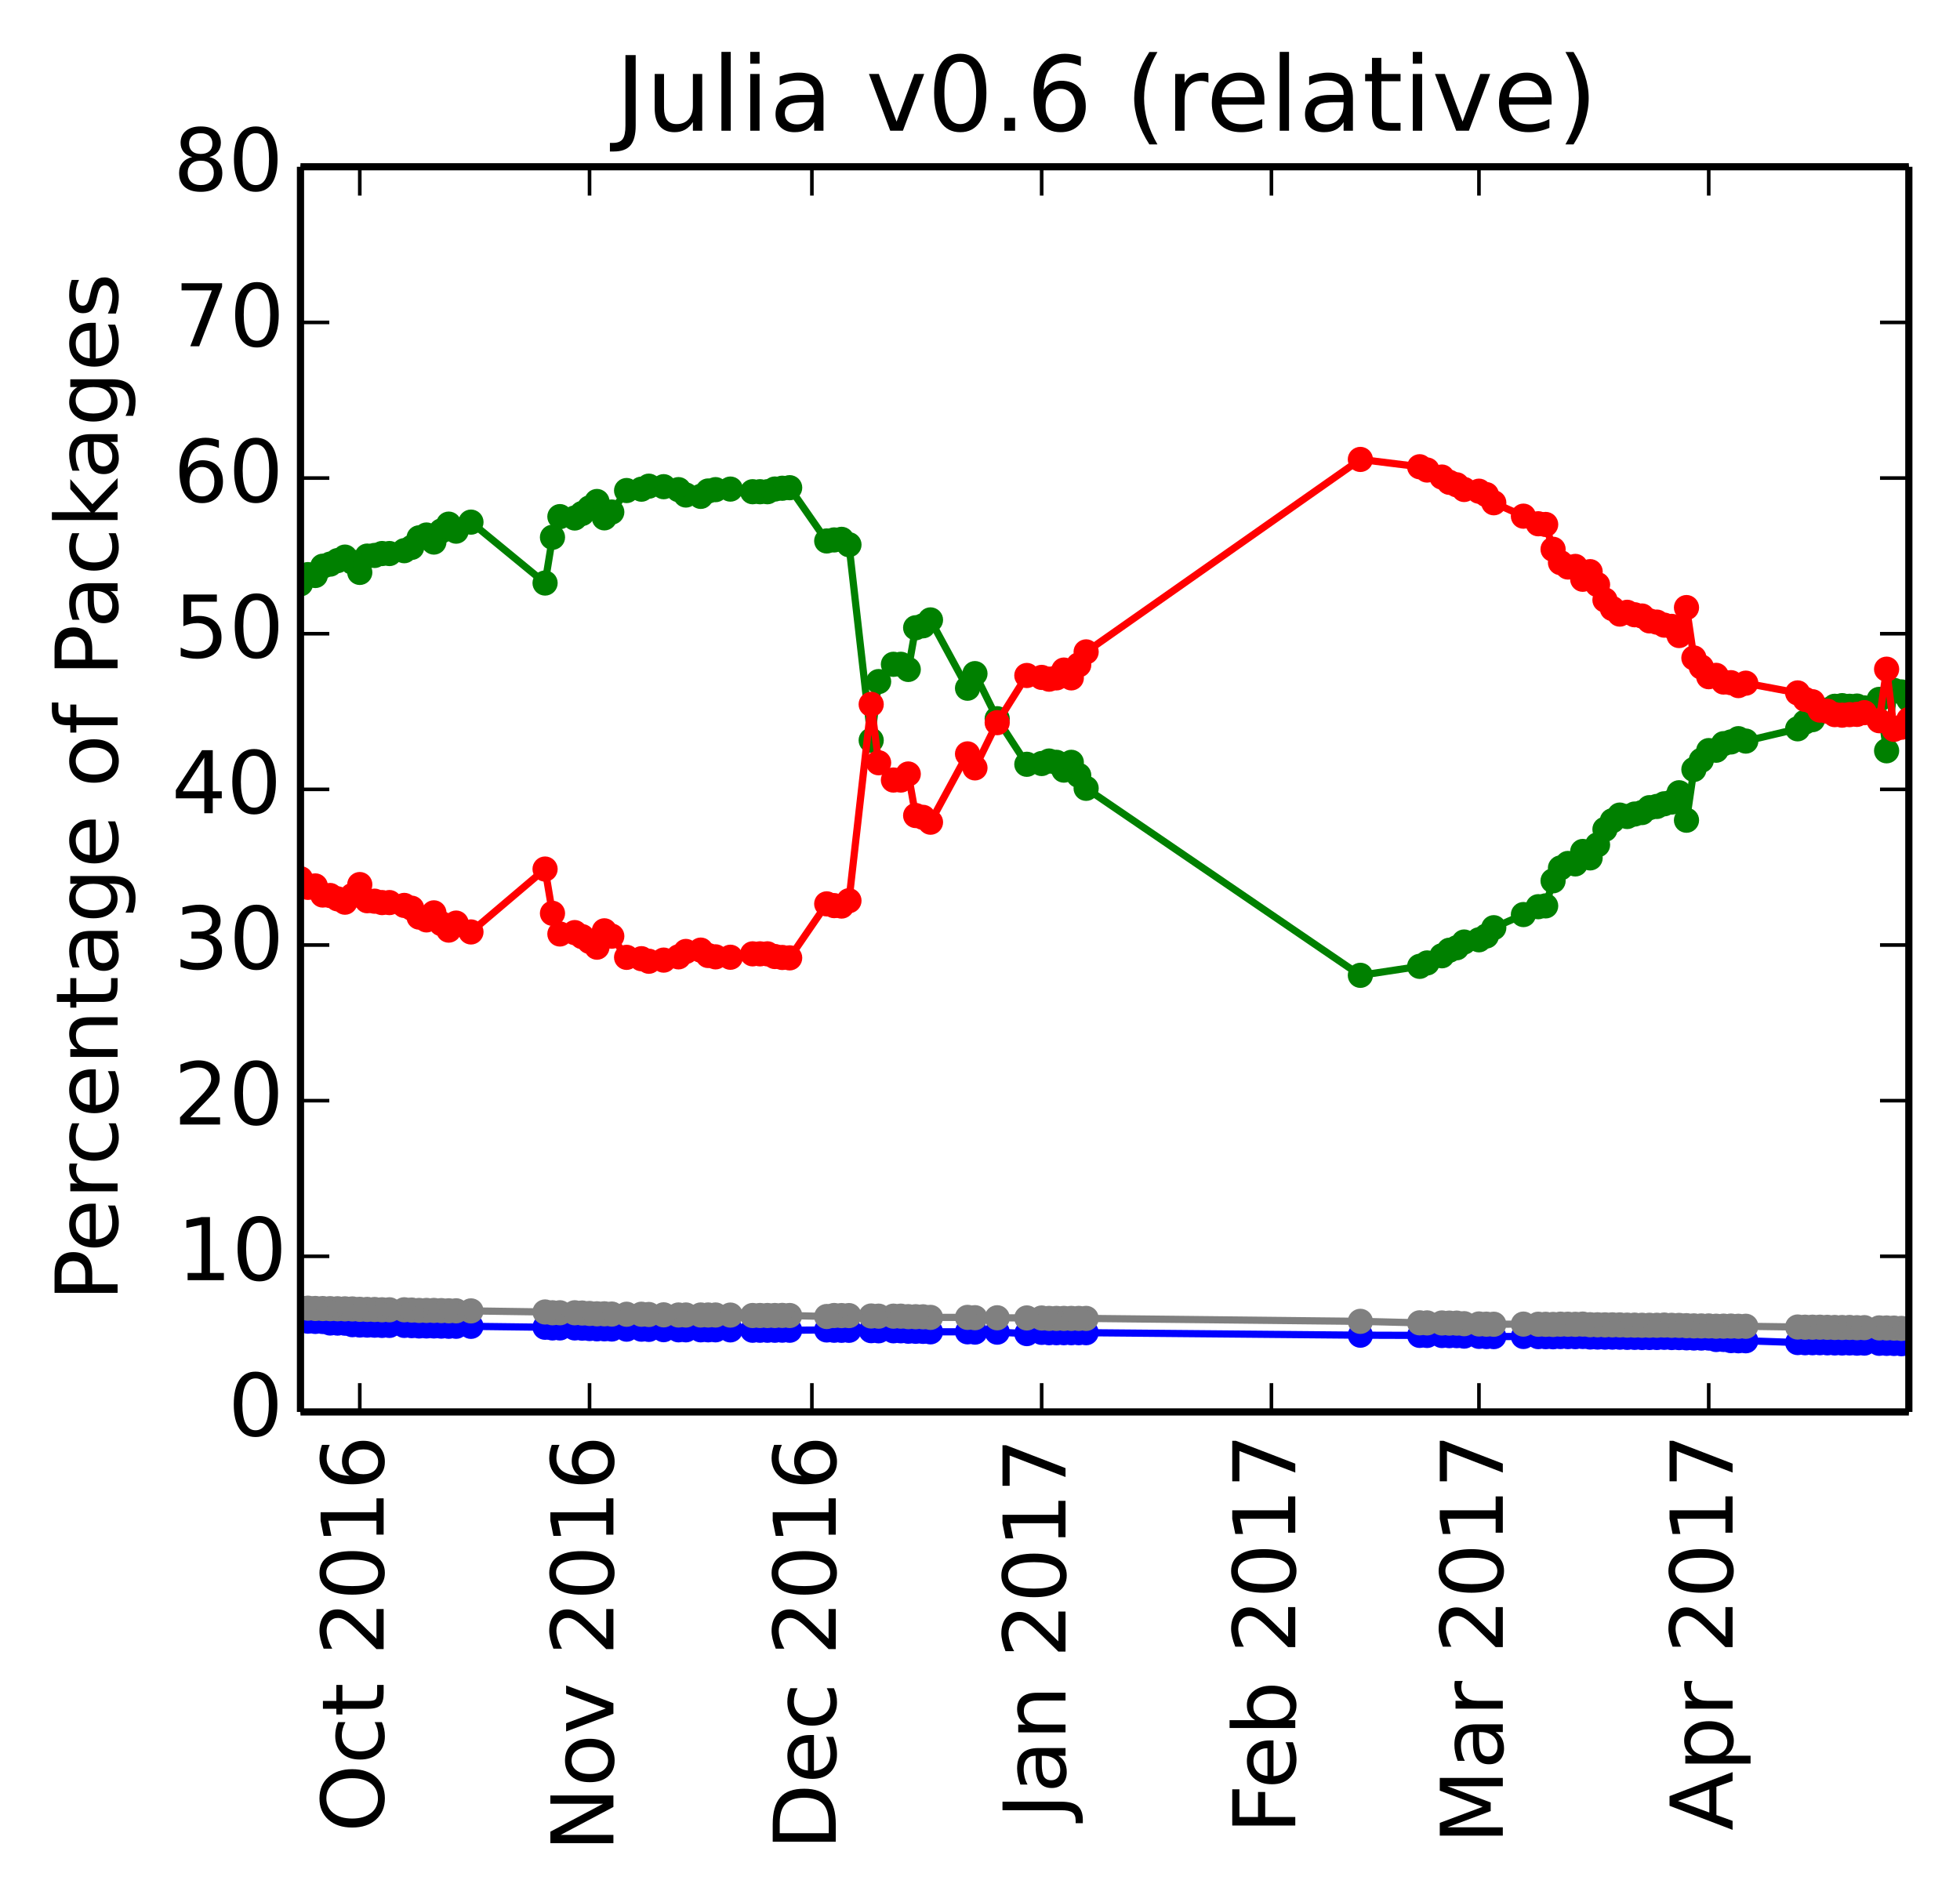 <?xml version="1.0" encoding="utf-8" standalone="no"?>
<!DOCTYPE svg PUBLIC "-//W3C//DTD SVG 1.1//EN"
  "http://www.w3.org/Graphics/SVG/1.1/DTD/svg11.dtd">
<!-- Created with matplotlib (http://matplotlib.org/) -->
<svg height="264pt" version="1.1" viewBox="0 0 272 264" width="272pt" xmlns="http://www.w3.org/2000/svg" xmlns:xlink="http://www.w3.org/1999/xlink">
 <defs>
  <style type="text/css">
*{stroke-linecap:butt;stroke-linejoin:round;}
  </style>
 </defs>
 <g id="figure_1">
  <g id="patch_1">
   <path d="
M0 264.162
L272.1 264.162
L272.1 0
L0 0
z
" style="fill:#ffffff;"/>
  </g>
  <g id="axes_1">
   <g id="patch_2">
    <path d="
M41.7 195.942
L264.9 195.942
L264.9 23.142
L41.7 23.142
z
" style="fill:#ffffff;"/>
   </g>
   <g id="line2d_1"/>
   <g id="line2d_2"/>
   <g id="line2d_3"/>
   <g id="line2d_4"/>
   <g id="line2d_5"/>
   <g id="line2d_6">
    <path clip-path="url(#p412a1043a6)" d="
M264.9 97.078
L263.871 96.023
L262.843 95.808
L261.814 104.191
L260.786 97.058
L258.729 98.239
L257.7 97.984
L256.671 98.015
L255.643 97.925
L254.614 98.015
L253.586 98.527
L252.557 98.709
L251.529 99.868
L250.5 100.199
L249.471 101.141
L242.271 102.844
L241.243 102.509
L240.214 102.963
L239.186 103.203
L238.157 104.112
L237.129 104.163
L236.1 105.508
L235.071 106.783
L234.043 113.825
L233.014 110.015
L231.986 111.302
L230.957 111.546
L229.929 111.914
L228.9 112.083
L227.871 112.761
L226.843 112.969
L225.814 113.309
L224.786 113.113
L223.757 113.899
L222.729 115.091
L221.7 117.241
L220.671 119.055
L219.643 118.161
L218.614 119.888
L217.586 119.827
L216.557 120.453
L215.529 122.232
L214.5 125.712
L213.471 125.827
L211.414 126.918
L207.3 128.742
L206.271 129.889
L205.243 130.419
L203.186 130.728
L202.157 131.524
L201.129 131.871
L200.1 132.637
L198.043 133.631
L197.014 134.103
L188.786 135.35
L150.729 109.398
L149.7 107.595
L148.671 105.791
L147.643 106.873
L146.614 105.791
L145.586 105.611
L144.557 105.957
L142.5 106.063
L138.386 99.74
L135.3 93.483
L134.271 95.506
L129.129 86.028
L128.1 86.842
L127.071 87.116
L126.043 92.901
L125.014 92.188
L123.986 92.188
L121.929 94.588
L120.9 102.736
L117.814 75.591
L116.786 74.848
L115.757 74.93
L114.729 75.071
L109.586 67.68
L108.557 67.756
L107.529 67.866
L106.5 68.238
L105.471 68.238
L104.443 68.238
L101.357 67.873
L99.3 67.949
L98.271 68.135
L97.243 68.883
L95.186 68.696
L94.157 67.949
L92.1 67.54
L90.043 67.469
L89.014 67.886
L86.957 68.074
L84.9 71.058
L83.871 71.865
L82.843 69.595
L81.814 70.48
L80.786 71.26
L79.757 71.885
L77.7 71.694
L76.671 74.561
L75.643 80.909
L65.357 72.457
L63.3 73.711
L62.271 72.736
L61.243 73.685
L60.214 75.224
L59.186 74.246
L58.157 74.637
L57.129 75.964
L56.1 76.423
L54.043 76.817
L53.014 76.817
L51.986 77.082
L50.957 77.171
L49.929 79.436
L48.9 78.015
L47.871 77.311
L46.843 77.798
L45.814 78.287
L44.786 78.576
L43.757 79.864
L42.729 79.742
L41.7 81.022" style="fill:none;stroke:#008000;stroke-linecap:square;"/>
    <defs>
     <path d="
M0 1.5
C0.398 1.5 0.779 1.342 1.061 1.061
C1.342 0.779 1.5 0.398 1.5 0
C1.5 -0.398 1.342 -0.779 1.061 -1.061
C0.779 -1.342 0.398 -1.5 0 -1.5
C-0.398 -1.5 -0.779 -1.342 -1.061 -1.061
C-1.342 -0.779 -1.5 -0.398 -1.5 0
C-1.5 0.398 -1.342 0.779 -1.061 1.061
C-0.779 1.342 -0.398 1.5 0 1.5
z
" id="mb0b177905e" style="stroke:#008000;stroke-width:0.5;"/>
    </defs>
    <g clip-path="url(#p412a1043a6)">
     <use style="fill:#008000;stroke:#008000;stroke-width:0.5;" x="264.9" xlink:href="#mb0b177905e" y="97.078"/>
     <use style="fill:#008000;stroke:#008000;stroke-width:0.5;" x="263.871" xlink:href="#mb0b177905e" y="96.023"/>
     <use style="fill:#008000;stroke:#008000;stroke-width:0.5;" x="262.843" xlink:href="#mb0b177905e" y="95.808"/>
     <use style="fill:#008000;stroke:#008000;stroke-width:0.5;" x="261.814" xlink:href="#mb0b177905e" y="104.191"/>
     <use style="fill:#008000;stroke:#008000;stroke-width:0.5;" x="260.786" xlink:href="#mb0b177905e" y="97.058"/>
     <use style="fill:#008000;stroke:#008000;stroke-width:0.5;" x="258.729" xlink:href="#mb0b177905e" y="98.239"/>
     <use style="fill:#008000;stroke:#008000;stroke-width:0.5;" x="257.7" xlink:href="#mb0b177905e" y="97.984"/>
     <use style="fill:#008000;stroke:#008000;stroke-width:0.5;" x="256.671" xlink:href="#mb0b177905e" y="98.015"/>
     <use style="fill:#008000;stroke:#008000;stroke-width:0.5;" x="255.643" xlink:href="#mb0b177905e" y="97.925"/>
     <use style="fill:#008000;stroke:#008000;stroke-width:0.5;" x="254.614" xlink:href="#mb0b177905e" y="98.015"/>
     <use style="fill:#008000;stroke:#008000;stroke-width:0.5;" x="253.586" xlink:href="#mb0b177905e" y="98.527"/>
     <use style="fill:#008000;stroke:#008000;stroke-width:0.5;" x="252.557" xlink:href="#mb0b177905e" y="98.709"/>
     <use style="fill:#008000;stroke:#008000;stroke-width:0.5;" x="251.529" xlink:href="#mb0b177905e" y="99.868"/>
     <use style="fill:#008000;stroke:#008000;stroke-width:0.5;" x="250.5" xlink:href="#mb0b177905e" y="100.199"/>
     <use style="fill:#008000;stroke:#008000;stroke-width:0.5;" x="249.471" xlink:href="#mb0b177905e" y="101.141"/>
     <use style="fill:#008000;stroke:#008000;stroke-width:0.5;" x="242.271" xlink:href="#mb0b177905e" y="102.844"/>
     <use style="fill:#008000;stroke:#008000;stroke-width:0.5;" x="241.243" xlink:href="#mb0b177905e" y="102.509"/>
     <use style="fill:#008000;stroke:#008000;stroke-width:0.5;" x="240.214" xlink:href="#mb0b177905e" y="102.963"/>
     <use style="fill:#008000;stroke:#008000;stroke-width:0.5;" x="239.186" xlink:href="#mb0b177905e" y="103.203"/>
     <use style="fill:#008000;stroke:#008000;stroke-width:0.5;" x="238.157" xlink:href="#mb0b177905e" y="104.112"/>
     <use style="fill:#008000;stroke:#008000;stroke-width:0.5;" x="237.129" xlink:href="#mb0b177905e" y="104.163"/>
     <use style="fill:#008000;stroke:#008000;stroke-width:0.5;" x="236.1" xlink:href="#mb0b177905e" y="105.508"/>
     <use style="fill:#008000;stroke:#008000;stroke-width:0.5;" x="235.071" xlink:href="#mb0b177905e" y="106.783"/>
     <use style="fill:#008000;stroke:#008000;stroke-width:0.5;" x="234.043" xlink:href="#mb0b177905e" y="113.825"/>
     <use style="fill:#008000;stroke:#008000;stroke-width:0.5;" x="233.014" xlink:href="#mb0b177905e" y="110.015"/>
     <use style="fill:#008000;stroke:#008000;stroke-width:0.5;" x="231.986" xlink:href="#mb0b177905e" y="111.302"/>
     <use style="fill:#008000;stroke:#008000;stroke-width:0.5;" x="230.957" xlink:href="#mb0b177905e" y="111.546"/>
     <use style="fill:#008000;stroke:#008000;stroke-width:0.5;" x="229.929" xlink:href="#mb0b177905e" y="111.914"/>
     <use style="fill:#008000;stroke:#008000;stroke-width:0.5;" x="228.9" xlink:href="#mb0b177905e" y="112.083"/>
     <use style="fill:#008000;stroke:#008000;stroke-width:0.5;" x="227.871" xlink:href="#mb0b177905e" y="112.761"/>
     <use style="fill:#008000;stroke:#008000;stroke-width:0.5;" x="226.843" xlink:href="#mb0b177905e" y="112.969"/>
     <use style="fill:#008000;stroke:#008000;stroke-width:0.5;" x="225.814" xlink:href="#mb0b177905e" y="113.309"/>
     <use style="fill:#008000;stroke:#008000;stroke-width:0.5;" x="224.786" xlink:href="#mb0b177905e" y="113.113"/>
     <use style="fill:#008000;stroke:#008000;stroke-width:0.5;" x="223.757" xlink:href="#mb0b177905e" y="113.899"/>
     <use style="fill:#008000;stroke:#008000;stroke-width:0.5;" x="222.729" xlink:href="#mb0b177905e" y="115.091"/>
     <use style="fill:#008000;stroke:#008000;stroke-width:0.5;" x="221.7" xlink:href="#mb0b177905e" y="117.241"/>
     <use style="fill:#008000;stroke:#008000;stroke-width:0.5;" x="220.671" xlink:href="#mb0b177905e" y="119.055"/>
     <use style="fill:#008000;stroke:#008000;stroke-width:0.5;" x="219.643" xlink:href="#mb0b177905e" y="118.161"/>
     <use style="fill:#008000;stroke:#008000;stroke-width:0.5;" x="218.614" xlink:href="#mb0b177905e" y="119.888"/>
     <use style="fill:#008000;stroke:#008000;stroke-width:0.5;" x="217.586" xlink:href="#mb0b177905e" y="119.827"/>
     <use style="fill:#008000;stroke:#008000;stroke-width:0.5;" x="216.557" xlink:href="#mb0b177905e" y="120.453"/>
     <use style="fill:#008000;stroke:#008000;stroke-width:0.5;" x="215.529" xlink:href="#mb0b177905e" y="122.232"/>
     <use style="fill:#008000;stroke:#008000;stroke-width:0.5;" x="214.5" xlink:href="#mb0b177905e" y="125.712"/>
     <use style="fill:#008000;stroke:#008000;stroke-width:0.5;" x="213.471" xlink:href="#mb0b177905e" y="125.827"/>
     <use style="fill:#008000;stroke:#008000;stroke-width:0.5;" x="211.414" xlink:href="#mb0b177905e" y="126.918"/>
     <use style="fill:#008000;stroke:#008000;stroke-width:0.5;" x="207.3" xlink:href="#mb0b177905e" y="128.742"/>
     <use style="fill:#008000;stroke:#008000;stroke-width:0.5;" x="206.271" xlink:href="#mb0b177905e" y="129.889"/>
     <use style="fill:#008000;stroke:#008000;stroke-width:0.5;" x="205.243" xlink:href="#mb0b177905e" y="130.419"/>
     <use style="fill:#008000;stroke:#008000;stroke-width:0.5;" x="203.186" xlink:href="#mb0b177905e" y="130.728"/>
     <use style="fill:#008000;stroke:#008000;stroke-width:0.5;" x="202.157" xlink:href="#mb0b177905e" y="131.524"/>
     <use style="fill:#008000;stroke:#008000;stroke-width:0.5;" x="201.129" xlink:href="#mb0b177905e" y="131.871"/>
     <use style="fill:#008000;stroke:#008000;stroke-width:0.5;" x="200.1" xlink:href="#mb0b177905e" y="132.637"/>
     <use style="fill:#008000;stroke:#008000;stroke-width:0.5;" x="198.043" xlink:href="#mb0b177905e" y="133.631"/>
     <use style="fill:#008000;stroke:#008000;stroke-width:0.5;" x="197.014" xlink:href="#mb0b177905e" y="134.103"/>
     <use style="fill:#008000;stroke:#008000;stroke-width:0.5;" x="188.786" xlink:href="#mb0b177905e" y="135.35"/>
     <use style="fill:#008000;stroke:#008000;stroke-width:0.5;" x="150.729" xlink:href="#mb0b177905e" y="109.398"/>
     <use style="fill:#008000;stroke:#008000;stroke-width:0.5;" x="149.7" xlink:href="#mb0b177905e" y="107.595"/>
     <use style="fill:#008000;stroke:#008000;stroke-width:0.5;" x="148.671" xlink:href="#mb0b177905e" y="105.791"/>
     <use style="fill:#008000;stroke:#008000;stroke-width:0.5;" x="147.643" xlink:href="#mb0b177905e" y="106.873"/>
     <use style="fill:#008000;stroke:#008000;stroke-width:0.5;" x="146.614" xlink:href="#mb0b177905e" y="105.791"/>
     <use style="fill:#008000;stroke:#008000;stroke-width:0.5;" x="145.586" xlink:href="#mb0b177905e" y="105.611"/>
     <use style="fill:#008000;stroke:#008000;stroke-width:0.5;" x="144.557" xlink:href="#mb0b177905e" y="105.957"/>
     <use style="fill:#008000;stroke:#008000;stroke-width:0.5;" x="142.5" xlink:href="#mb0b177905e" y="106.063"/>
     <use style="fill:#008000;stroke:#008000;stroke-width:0.5;" x="138.386" xlink:href="#mb0b177905e" y="99.74"/>
     <use style="fill:#008000;stroke:#008000;stroke-width:0.5;" x="135.3" xlink:href="#mb0b177905e" y="93.483"/>
     <use style="fill:#008000;stroke:#008000;stroke-width:0.5;" x="134.271" xlink:href="#mb0b177905e" y="95.506"/>
     <use style="fill:#008000;stroke:#008000;stroke-width:0.5;" x="129.129" xlink:href="#mb0b177905e" y="86.028"/>
     <use style="fill:#008000;stroke:#008000;stroke-width:0.5;" x="128.1" xlink:href="#mb0b177905e" y="86.842"/>
     <use style="fill:#008000;stroke:#008000;stroke-width:0.5;" x="127.071" xlink:href="#mb0b177905e" y="87.116"/>
     <use style="fill:#008000;stroke:#008000;stroke-width:0.5;" x="126.043" xlink:href="#mb0b177905e" y="92.901"/>
     <use style="fill:#008000;stroke:#008000;stroke-width:0.5;" x="125.014" xlink:href="#mb0b177905e" y="92.188"/>
     <use style="fill:#008000;stroke:#008000;stroke-width:0.5;" x="123.986" xlink:href="#mb0b177905e" y="92.188"/>
     <use style="fill:#008000;stroke:#008000;stroke-width:0.5;" x="121.929" xlink:href="#mb0b177905e" y="94.588"/>
     <use style="fill:#008000;stroke:#008000;stroke-width:0.5;" x="120.9" xlink:href="#mb0b177905e" y="102.736"/>
     <use style="fill:#008000;stroke:#008000;stroke-width:0.5;" x="117.814" xlink:href="#mb0b177905e" y="75.591"/>
     <use style="fill:#008000;stroke:#008000;stroke-width:0.5;" x="116.786" xlink:href="#mb0b177905e" y="74.848"/>
     <use style="fill:#008000;stroke:#008000;stroke-width:0.5;" x="115.757" xlink:href="#mb0b177905e" y="74.93"/>
     <use style="fill:#008000;stroke:#008000;stroke-width:0.5;" x="114.729" xlink:href="#mb0b177905e" y="75.071"/>
     <use style="fill:#008000;stroke:#008000;stroke-width:0.5;" x="109.586" xlink:href="#mb0b177905e" y="67.68"/>
     <use style="fill:#008000;stroke:#008000;stroke-width:0.5;" x="108.557" xlink:href="#mb0b177905e" y="67.756"/>
     <use style="fill:#008000;stroke:#008000;stroke-width:0.5;" x="107.529" xlink:href="#mb0b177905e" y="67.866"/>
     <use style="fill:#008000;stroke:#008000;stroke-width:0.5;" x="106.5" xlink:href="#mb0b177905e" y="68.238"/>
     <use style="fill:#008000;stroke:#008000;stroke-width:0.5;" x="105.471" xlink:href="#mb0b177905e" y="68.238"/>
     <use style="fill:#008000;stroke:#008000;stroke-width:0.5;" x="104.443" xlink:href="#mb0b177905e" y="68.238"/>
     <use style="fill:#008000;stroke:#008000;stroke-width:0.5;" x="101.357" xlink:href="#mb0b177905e" y="67.873"/>
     <use style="fill:#008000;stroke:#008000;stroke-width:0.5;" x="99.3" xlink:href="#mb0b177905e" y="67.949"/>
     <use style="fill:#008000;stroke:#008000;stroke-width:0.5;" x="98.271" xlink:href="#mb0b177905e" y="68.136"/>
     <use style="fill:#008000;stroke:#008000;stroke-width:0.5;" x="97.243" xlink:href="#mb0b177905e" y="68.883"/>
     <use style="fill:#008000;stroke:#008000;stroke-width:0.5;" x="95.186" xlink:href="#mb0b177905e" y="68.696"/>
     <use style="fill:#008000;stroke:#008000;stroke-width:0.5;" x="94.157" xlink:href="#mb0b177905e" y="67.949"/>
     <use style="fill:#008000;stroke:#008000;stroke-width:0.5;" x="92.1" xlink:href="#mb0b177905e" y="67.54"/>
     <use style="fill:#008000;stroke:#008000;stroke-width:0.5;" x="90.043" xlink:href="#mb0b177905e" y="67.469"/>
     <use style="fill:#008000;stroke:#008000;stroke-width:0.5;" x="89.014" xlink:href="#mb0b177905e" y="67.886"/>
     <use style="fill:#008000;stroke:#008000;stroke-width:0.5;" x="86.957" xlink:href="#mb0b177905e" y="68.074"/>
     <use style="fill:#008000;stroke:#008000;stroke-width:0.5;" x="84.9" xlink:href="#mb0b177905e" y="71.058"/>
     <use style="fill:#008000;stroke:#008000;stroke-width:0.5;" x="83.871" xlink:href="#mb0b177905e" y="71.865"/>
     <use style="fill:#008000;stroke:#008000;stroke-width:0.5;" x="82.843" xlink:href="#mb0b177905e" y="69.595"/>
     <use style="fill:#008000;stroke:#008000;stroke-width:0.5;" x="81.814" xlink:href="#mb0b177905e" y="70.48"/>
     <use style="fill:#008000;stroke:#008000;stroke-width:0.5;" x="80.786" xlink:href="#mb0b177905e" y="71.26"/>
     <use style="fill:#008000;stroke:#008000;stroke-width:0.5;" x="79.757" xlink:href="#mb0b177905e" y="71.885"/>
     <use style="fill:#008000;stroke:#008000;stroke-width:0.5;" x="77.7" xlink:href="#mb0b177905e" y="71.694"/>
     <use style="fill:#008000;stroke:#008000;stroke-width:0.5;" x="76.671" xlink:href="#mb0b177905e" y="74.561"/>
     <use style="fill:#008000;stroke:#008000;stroke-width:0.5;" x="75.643" xlink:href="#mb0b177905e" y="80.909"/>
     <use style="fill:#008000;stroke:#008000;stroke-width:0.5;" x="65.357" xlink:href="#mb0b177905e" y="72.458"/>
     <use style="fill:#008000;stroke:#008000;stroke-width:0.5;" x="63.3" xlink:href="#mb0b177905e" y="73.711"/>
     <use style="fill:#008000;stroke:#008000;stroke-width:0.5;" x="62.271" xlink:href="#mb0b177905e" y="72.736"/>
     <use style="fill:#008000;stroke:#008000;stroke-width:0.5;" x="61.243" xlink:href="#mb0b177905e" y="73.685"/>
     <use style="fill:#008000;stroke:#008000;stroke-width:0.5;" x="60.214" xlink:href="#mb0b177905e" y="75.224"/>
     <use style="fill:#008000;stroke:#008000;stroke-width:0.5;" x="59.186" xlink:href="#mb0b177905e" y="74.246"/>
     <use style="fill:#008000;stroke:#008000;stroke-width:0.5;" x="58.157" xlink:href="#mb0b177905e" y="74.637"/>
     <use style="fill:#008000;stroke:#008000;stroke-width:0.5;" x="57.129" xlink:href="#mb0b177905e" y="75.964"/>
     <use style="fill:#008000;stroke:#008000;stroke-width:0.5;" x="56.1" xlink:href="#mb0b177905e" y="76.423"/>
     <use style="fill:#008000;stroke:#008000;stroke-width:0.5;" x="54.043" xlink:href="#mb0b177905e" y="76.817"/>
     <use style="fill:#008000;stroke:#008000;stroke-width:0.5;" x="53.014" xlink:href="#mb0b177905e" y="76.817"/>
     <use style="fill:#008000;stroke:#008000;stroke-width:0.5;" x="51.986" xlink:href="#mb0b177905e" y="77.083"/>
     <use style="fill:#008000;stroke:#008000;stroke-width:0.5;" x="50.957" xlink:href="#mb0b177905e" y="77.171"/>
     <use style="fill:#008000;stroke:#008000;stroke-width:0.5;" x="49.929" xlink:href="#mb0b177905e" y="79.436"/>
     <use style="fill:#008000;stroke:#008000;stroke-width:0.5;" x="48.9" xlink:href="#mb0b177905e" y="78.015"/>
     <use style="fill:#008000;stroke:#008000;stroke-width:0.5;" x="47.871" xlink:href="#mb0b177905e" y="77.311"/>
     <use style="fill:#008000;stroke:#008000;stroke-width:0.5;" x="46.843" xlink:href="#mb0b177905e" y="77.798"/>
     <use style="fill:#008000;stroke:#008000;stroke-width:0.5;" x="45.814" xlink:href="#mb0b177905e" y="78.286"/>
     <use style="fill:#008000;stroke:#008000;stroke-width:0.5;" x="44.786" xlink:href="#mb0b177905e" y="78.576"/>
     <use style="fill:#008000;stroke:#008000;stroke-width:0.5;" x="43.757" xlink:href="#mb0b177905e" y="79.864"/>
     <use style="fill:#008000;stroke:#008000;stroke-width:0.5;" x="42.729" xlink:href="#mb0b177905e" y="79.742"/>
     <use style="fill:#008000;stroke:#008000;stroke-width:0.5;" x="41.7" xlink:href="#mb0b177905e" y="81.023"/>
    </g>
   </g>
   <g id="line2d_7">
    <path clip-path="url(#p412a1043a6)" d="
M264.9 99.851
L263.871 100.921
L262.843 101.216
L261.814 92.866
L260.786 100.015
L258.729 98.898
L257.7 99.137
L256.671 99.171
L255.643 99.245
L254.614 99.171
L253.586 98.692
L252.557 98.543
L251.529 97.383
L250.5 97.052
L249.471 96.16
L242.271 94.807
L241.243 95.142
L240.214 94.739
L239.186 94.65
L238.157 93.723
L237.129 93.909
L236.1 92.564
L235.071 91.306
L234.043 84.317
L233.014 88.195
L231.986 86.926
L230.957 86.753
L229.929 86.332
L228.9 86.163
L227.871 85.485
L226.843 85.312
L225.814 84.972
L224.786 85.221
L223.757 84.452
L222.729 83.261
L221.7 81.128
L220.671 79.332
L219.643 80.387
L218.614 78.606
L217.586 78.685
L216.557 78.077
L215.529 76.227
L214.5 72.782
L213.471 72.685
L211.414 71.63
L207.3 69.77
L206.271 68.641
L205.243 68.165
L203.186 67.929
L202.157 67.279
L201.129 66.932
L200.1 66.203
L198.043 65.228
L197.014 64.774
L188.786 63.757
L150.729 90.466
L149.7 92.269
L148.671 94.072
L147.643 92.99
L146.614 94.072
L145.586 94.252
L144.557 94.007
L142.5 93.74
L138.386 100.285
L135.3 106.562
L134.271 104.62
L129.129 114.099
L128.1 113.429
L127.071 113.175
L126.043 107.411
L125.014 108.249
L123.986 108.249
L121.929 105.849
L120.9 97.743
L117.814 124.994
L116.786 125.737
L115.757 125.677
L114.729 125.434
L109.586 132.926
L108.557 132.872
L107.529 132.74
L106.5 132.369
L105.471 132.369
L104.443 132.369
L101.357 132.841
L99.3 132.786
L98.271 132.599
L97.243 131.852
L95.186 132.039
L94.157 132.786
L92.1 133.238
L90.043 133.396
L89.014 133.044
L86.957 132.855
L84.9 129.916
L83.871 129.175
L82.843 131.444
L81.814 130.648
L80.786 129.979
L79.757 129.421
L77.7 129.613
L76.671 126.745
L75.643 120.602
L65.357 129.33
L63.3 128.101
L62.271 129.075
L61.243 128.173
L60.214 126.681
L59.186 127.659
L58.157 127.268
L57.129 126.036
L56.1 125.648
L54.043 125.254
L53.014 125.254
L51.986 125.061
L50.957 124.996
L49.929 122.755
L48.9 124.273
L47.871 125.2
L46.843 124.737
L45.814 124.274
L44.786 124.207
L43.757 122.945
L42.729 123.142
L41.7 121.936" style="fill:none;stroke:#ff0000;stroke-linecap:square;"/>
    <defs>
     <path d="
M0 1.5
C0.398 1.5 0.779 1.342 1.061 1.061
C1.342 0.779 1.5 0.398 1.5 0
C1.5 -0.398 1.342 -0.779 1.061 -1.061
C0.779 -1.342 0.398 -1.5 0 -1.5
C-0.398 -1.5 -0.779 -1.342 -1.061 -1.061
C-1.342 -0.779 -1.5 -0.398 -1.5 0
C-1.5 0.398 -1.342 0.779 -1.061 1.061
C-0.779 1.342 -0.398 1.5 0 1.5
z
" id="ma07bdd5909" style="stroke:#ff0000;stroke-width:0.5;"/>
    </defs>
    <g clip-path="url(#p412a1043a6)">
     <use style="fill:#ff0000;stroke:#ff0000;stroke-width:0.5;" x="264.9" xlink:href="#ma07bdd5909" y="99.851"/>
     <use style="fill:#ff0000;stroke:#ff0000;stroke-width:0.5;" x="263.871" xlink:href="#ma07bdd5909" y="100.921"/>
     <use style="fill:#ff0000;stroke:#ff0000;stroke-width:0.5;" x="262.843" xlink:href="#ma07bdd5909" y="101.216"/>
     <use style="fill:#ff0000;stroke:#ff0000;stroke-width:0.5;" x="261.814" xlink:href="#ma07bdd5909" y="92.866"/>
     <use style="fill:#ff0000;stroke:#ff0000;stroke-width:0.5;" x="260.786" xlink:href="#ma07bdd5909" y="100.015"/>
     <use style="fill:#ff0000;stroke:#ff0000;stroke-width:0.5;" x="258.729" xlink:href="#ma07bdd5909" y="98.898"/>
     <use style="fill:#ff0000;stroke:#ff0000;stroke-width:0.5;" x="257.7" xlink:href="#ma07bdd5909" y="99.137"/>
     <use style="fill:#ff0000;stroke:#ff0000;stroke-width:0.5;" x="256.671" xlink:href="#ma07bdd5909" y="99.171"/>
     <use style="fill:#ff0000;stroke:#ff0000;stroke-width:0.5;" x="255.643" xlink:href="#ma07bdd5909" y="99.245"/>
     <use style="fill:#ff0000;stroke:#ff0000;stroke-width:0.5;" x="254.614" xlink:href="#ma07bdd5909" y="99.171"/>
     <use style="fill:#ff0000;stroke:#ff0000;stroke-width:0.5;" x="253.586" xlink:href="#ma07bdd5909" y="98.692"/>
     <use style="fill:#ff0000;stroke:#ff0000;stroke-width:0.5;" x="252.557" xlink:href="#ma07bdd5909" y="98.543"/>
     <use style="fill:#ff0000;stroke:#ff0000;stroke-width:0.5;" x="251.529" xlink:href="#ma07bdd5909" y="97.383"/>
     <use style="fill:#ff0000;stroke:#ff0000;stroke-width:0.5;" x="250.5" xlink:href="#ma07bdd5909" y="97.052"/>
     <use style="fill:#ff0000;stroke:#ff0000;stroke-width:0.5;" x="249.471" xlink:href="#ma07bdd5909" y="96.16"/>
     <use style="fill:#ff0000;stroke:#ff0000;stroke-width:0.5;" x="242.271" xlink:href="#ma07bdd5909" y="94.807"/>
     <use style="fill:#ff0000;stroke:#ff0000;stroke-width:0.5;" x="241.243" xlink:href="#ma07bdd5909" y="95.142"/>
     <use style="fill:#ff0000;stroke:#ff0000;stroke-width:0.5;" x="240.214" xlink:href="#ma07bdd5909" y="94.739"/>
     <use style="fill:#ff0000;stroke:#ff0000;stroke-width:0.5;" x="239.186" xlink:href="#ma07bdd5909" y="94.65"/>
     <use style="fill:#ff0000;stroke:#ff0000;stroke-width:0.5;" x="238.157" xlink:href="#ma07bdd5909" y="93.723"/>
     <use style="fill:#ff0000;stroke:#ff0000;stroke-width:0.5;" x="237.129" xlink:href="#ma07bdd5909" y="93.909"/>
     <use style="fill:#ff0000;stroke:#ff0000;stroke-width:0.5;" x="236.1" xlink:href="#ma07bdd5909" y="92.564"/>
     <use style="fill:#ff0000;stroke:#ff0000;stroke-width:0.5;" x="235.071" xlink:href="#ma07bdd5909" y="91.306"/>
     <use style="fill:#ff0000;stroke:#ff0000;stroke-width:0.5;" x="234.043" xlink:href="#ma07bdd5909" y="84.316"/>
     <use style="fill:#ff0000;stroke:#ff0000;stroke-width:0.5;" x="233.014" xlink:href="#ma07bdd5909" y="88.195"/>
     <use style="fill:#ff0000;stroke:#ff0000;stroke-width:0.5;" x="231.986" xlink:href="#ma07bdd5909" y="86.926"/>
     <use style="fill:#ff0000;stroke:#ff0000;stroke-width:0.5;" x="230.957" xlink:href="#ma07bdd5909" y="86.753"/>
     <use style="fill:#ff0000;stroke:#ff0000;stroke-width:0.5;" x="229.929" xlink:href="#ma07bdd5909" y="86.332"/>
     <use style="fill:#ff0000;stroke:#ff0000;stroke-width:0.5;" x="228.9" xlink:href="#ma07bdd5909" y="86.163"/>
     <use style="fill:#ff0000;stroke:#ff0000;stroke-width:0.5;" x="227.871" xlink:href="#ma07bdd5909" y="85.485"/>
     <use style="fill:#ff0000;stroke:#ff0000;stroke-width:0.5;" x="226.843" xlink:href="#ma07bdd5909" y="85.312"/>
     <use style="fill:#ff0000;stroke:#ff0000;stroke-width:0.5;" x="225.814" xlink:href="#ma07bdd5909" y="84.972"/>
     <use style="fill:#ff0000;stroke:#ff0000;stroke-width:0.5;" x="224.786" xlink:href="#ma07bdd5909" y="85.22"/>
     <use style="fill:#ff0000;stroke:#ff0000;stroke-width:0.5;" x="223.757" xlink:href="#ma07bdd5909" y="84.452"/>
     <use style="fill:#ff0000;stroke:#ff0000;stroke-width:0.5;" x="222.729" xlink:href="#ma07bdd5909" y="83.261"/>
     <use style="fill:#ff0000;stroke:#ff0000;stroke-width:0.5;" x="221.7" xlink:href="#ma07bdd5909" y="81.128"/>
     <use style="fill:#ff0000;stroke:#ff0000;stroke-width:0.5;" x="220.671" xlink:href="#ma07bdd5909" y="79.332"/>
     <use style="fill:#ff0000;stroke:#ff0000;stroke-width:0.5;" x="219.643" xlink:href="#ma07bdd5909" y="80.387"/>
     <use style="fill:#ff0000;stroke:#ff0000;stroke-width:0.5;" x="218.614" xlink:href="#ma07bdd5909" y="78.606"/>
     <use style="fill:#ff0000;stroke:#ff0000;stroke-width:0.5;" x="217.586" xlink:href="#ma07bdd5909" y="78.685"/>
     <use style="fill:#ff0000;stroke:#ff0000;stroke-width:0.5;" x="216.557" xlink:href="#ma07bdd5909" y="78.077"/>
     <use style="fill:#ff0000;stroke:#ff0000;stroke-width:0.5;" x="215.529" xlink:href="#ma07bdd5909" y="76.227"/>
     <use style="fill:#ff0000;stroke:#ff0000;stroke-width:0.5;" x="214.5" xlink:href="#ma07bdd5909" y="72.782"/>
     <use style="fill:#ff0000;stroke:#ff0000;stroke-width:0.5;" x="213.471" xlink:href="#ma07bdd5909" y="72.685"/>
     <use style="fill:#ff0000;stroke:#ff0000;stroke-width:0.5;" x="211.414" xlink:href="#ma07bdd5909" y="71.63"/>
     <use style="fill:#ff0000;stroke:#ff0000;stroke-width:0.5;" x="207.3" xlink:href="#ma07bdd5909" y="69.77"/>
     <use style="fill:#ff0000;stroke:#ff0000;stroke-width:0.5;" x="206.271" xlink:href="#ma07bdd5909" y="68.641"/>
     <use style="fill:#ff0000;stroke:#ff0000;stroke-width:0.5;" x="205.243" xlink:href="#ma07bdd5909" y="68.165"/>
     <use style="fill:#ff0000;stroke:#ff0000;stroke-width:0.5;" x="203.186" xlink:href="#ma07bdd5909" y="67.929"/>
     <use style="fill:#ff0000;stroke:#ff0000;stroke-width:0.5;" x="202.157" xlink:href="#ma07bdd5909" y="67.279"/>
     <use style="fill:#ff0000;stroke:#ff0000;stroke-width:0.5;" x="201.129" xlink:href="#ma07bdd5909" y="66.932"/>
     <use style="fill:#ff0000;stroke:#ff0000;stroke-width:0.5;" x="200.1" xlink:href="#ma07bdd5909" y="66.203"/>
     <use style="fill:#ff0000;stroke:#ff0000;stroke-width:0.5;" x="198.043" xlink:href="#ma07bdd5909" y="65.228"/>
     <use style="fill:#ff0000;stroke:#ff0000;stroke-width:0.5;" x="197.014" xlink:href="#ma07bdd5909" y="64.774"/>
     <use style="fill:#ff0000;stroke:#ff0000;stroke-width:0.5;" x="188.786" xlink:href="#ma07bdd5909" y="63.757"/>
     <use style="fill:#ff0000;stroke:#ff0000;stroke-width:0.5;" x="150.729" xlink:href="#ma07bdd5909" y="90.466"/>
     <use style="fill:#ff0000;stroke:#ff0000;stroke-width:0.5;" x="149.7" xlink:href="#ma07bdd5909" y="92.269"/>
     <use style="fill:#ff0000;stroke:#ff0000;stroke-width:0.5;" x="148.671" xlink:href="#ma07bdd5909" y="94.072"/>
     <use style="fill:#ff0000;stroke:#ff0000;stroke-width:0.5;" x="147.643" xlink:href="#ma07bdd5909" y="92.99"/>
     <use style="fill:#ff0000;stroke:#ff0000;stroke-width:0.5;" x="146.614" xlink:href="#ma07bdd5909" y="94.072"/>
     <use style="fill:#ff0000;stroke:#ff0000;stroke-width:0.5;" x="145.586" xlink:href="#ma07bdd5909" y="94.252"/>
     <use style="fill:#ff0000;stroke:#ff0000;stroke-width:0.5;" x="144.557" xlink:href="#ma07bdd5909" y="94.007"/>
     <use style="fill:#ff0000;stroke:#ff0000;stroke-width:0.5;" x="142.5" xlink:href="#ma07bdd5909" y="93.74"/>
     <use style="fill:#ff0000;stroke:#ff0000;stroke-width:0.5;" x="138.386" xlink:href="#ma07bdd5909" y="100.285"/>
     <use style="fill:#ff0000;stroke:#ff0000;stroke-width:0.5;" x="135.3" xlink:href="#ma07bdd5909" y="106.562"/>
     <use style="fill:#ff0000;stroke:#ff0000;stroke-width:0.5;" x="134.271" xlink:href="#ma07bdd5909" y="104.62"/>
     <use style="fill:#ff0000;stroke:#ff0000;stroke-width:0.5;" x="129.129" xlink:href="#ma07bdd5909" y="114.099"/>
     <use style="fill:#ff0000;stroke:#ff0000;stroke-width:0.5;" x="128.1" xlink:href="#ma07bdd5909" y="113.429"/>
     <use style="fill:#ff0000;stroke:#ff0000;stroke-width:0.5;" x="127.071" xlink:href="#ma07bdd5909" y="113.175"/>
     <use style="fill:#ff0000;stroke:#ff0000;stroke-width:0.5;" x="126.043" xlink:href="#ma07bdd5909" y="107.411"/>
     <use style="fill:#ff0000;stroke:#ff0000;stroke-width:0.5;" x="125.014" xlink:href="#ma07bdd5909" y="108.249"/>
     <use style="fill:#ff0000;stroke:#ff0000;stroke-width:0.5;" x="123.986" xlink:href="#ma07bdd5909" y="108.249"/>
     <use style="fill:#ff0000;stroke:#ff0000;stroke-width:0.5;" x="121.929" xlink:href="#ma07bdd5909" y="105.849"/>
     <use style="fill:#ff0000;stroke:#ff0000;stroke-width:0.5;" x="120.9" xlink:href="#ma07bdd5909" y="97.743"/>
     <use style="fill:#ff0000;stroke:#ff0000;stroke-width:0.5;" x="117.814" xlink:href="#ma07bdd5909" y="124.994"/>
     <use style="fill:#ff0000;stroke:#ff0000;stroke-width:0.5;" x="116.786" xlink:href="#ma07bdd5909" y="125.737"/>
     <use style="fill:#ff0000;stroke:#ff0000;stroke-width:0.5;" x="115.757" xlink:href="#ma07bdd5909" y="125.677"/>
     <use style="fill:#ff0000;stroke:#ff0000;stroke-width:0.5;" x="114.729" xlink:href="#ma07bdd5909" y="125.434"/>
     <use style="fill:#ff0000;stroke:#ff0000;stroke-width:0.5;" x="109.586" xlink:href="#ma07bdd5909" y="132.926"/>
     <use style="fill:#ff0000;stroke:#ff0000;stroke-width:0.5;" x="108.557" xlink:href="#ma07bdd5909" y="132.872"/>
     <use style="fill:#ff0000;stroke:#ff0000;stroke-width:0.5;" x="107.529" xlink:href="#ma07bdd5909" y="132.74"/>
     <use style="fill:#ff0000;stroke:#ff0000;stroke-width:0.5;" x="106.5" xlink:href="#ma07bdd5909" y="132.369"/>
     <use style="fill:#ff0000;stroke:#ff0000;stroke-width:0.5;" x="105.471" xlink:href="#ma07bdd5909" y="132.369"/>
     <use style="fill:#ff0000;stroke:#ff0000;stroke-width:0.5;" x="104.443" xlink:href="#ma07bdd5909" y="132.369"/>
     <use style="fill:#ff0000;stroke:#ff0000;stroke-width:0.5;" x="101.357" xlink:href="#ma07bdd5909" y="132.841"/>
     <use style="fill:#ff0000;stroke:#ff0000;stroke-width:0.5;" x="99.3" xlink:href="#ma07bdd5909" y="132.786"/>
     <use style="fill:#ff0000;stroke:#ff0000;stroke-width:0.5;" x="98.271" xlink:href="#ma07bdd5909" y="132.599"/>
     <use style="fill:#ff0000;stroke:#ff0000;stroke-width:0.5;" x="97.243" xlink:href="#ma07bdd5909" y="131.852"/>
     <use style="fill:#ff0000;stroke:#ff0000;stroke-width:0.5;" x="95.186" xlink:href="#ma07bdd5909" y="132.039"/>
     <use style="fill:#ff0000;stroke:#ff0000;stroke-width:0.5;" x="94.157" xlink:href="#ma07bdd5909" y="132.786"/>
     <use style="fill:#ff0000;stroke:#ff0000;stroke-width:0.5;" x="92.1" xlink:href="#ma07bdd5909" y="133.238"/>
     <use style="fill:#ff0000;stroke:#ff0000;stroke-width:0.5;" x="90.043" xlink:href="#ma07bdd5909" y="133.396"/>
     <use style="fill:#ff0000;stroke:#ff0000;stroke-width:0.5;" x="89.014" xlink:href="#ma07bdd5909" y="133.044"/>
     <use style="fill:#ff0000;stroke:#ff0000;stroke-width:0.5;" x="86.957" xlink:href="#ma07bdd5909" y="132.855"/>
     <use style="fill:#ff0000;stroke:#ff0000;stroke-width:0.5;" x="84.9" xlink:href="#ma07bdd5909" y="129.916"/>
     <use style="fill:#ff0000;stroke:#ff0000;stroke-width:0.5;" x="83.871" xlink:href="#ma07bdd5909" y="129.175"/>
     <use style="fill:#ff0000;stroke:#ff0000;stroke-width:0.5;" x="82.843" xlink:href="#ma07bdd5909" y="131.444"/>
     <use style="fill:#ff0000;stroke:#ff0000;stroke-width:0.5;" x="81.814" xlink:href="#ma07bdd5909" y="130.648"/>
     <use style="fill:#ff0000;stroke:#ff0000;stroke-width:0.5;" x="80.786" xlink:href="#ma07bdd5909" y="129.979"/>
     <use style="fill:#ff0000;stroke:#ff0000;stroke-width:0.5;" x="79.757" xlink:href="#ma07bdd5909" y="129.421"/>
     <use style="fill:#ff0000;stroke:#ff0000;stroke-width:0.5;" x="77.7" xlink:href="#ma07bdd5909" y="129.613"/>
     <use style="fill:#ff0000;stroke:#ff0000;stroke-width:0.5;" x="76.671" xlink:href="#ma07bdd5909" y="126.745"/>
     <use style="fill:#ff0000;stroke:#ff0000;stroke-width:0.5;" x="75.643" xlink:href="#ma07bdd5909" y="120.602"/>
     <use style="fill:#ff0000;stroke:#ff0000;stroke-width:0.5;" x="65.357" xlink:href="#ma07bdd5909" y="129.33"/>
     <use style="fill:#ff0000;stroke:#ff0000;stroke-width:0.5;" x="63.3" xlink:href="#ma07bdd5909" y="128.101"/>
     <use style="fill:#ff0000;stroke:#ff0000;stroke-width:0.5;" x="62.271" xlink:href="#ma07bdd5909" y="129.075"/>
     <use style="fill:#ff0000;stroke:#ff0000;stroke-width:0.5;" x="61.243" xlink:href="#ma07bdd5909" y="128.173"/>
     <use style="fill:#ff0000;stroke:#ff0000;stroke-width:0.5;" x="60.214" xlink:href="#ma07bdd5909" y="126.681"/>
     <use style="fill:#ff0000;stroke:#ff0000;stroke-width:0.5;" x="59.186" xlink:href="#ma07bdd5909" y="127.659"/>
     <use style="fill:#ff0000;stroke:#ff0000;stroke-width:0.5;" x="58.157" xlink:href="#ma07bdd5909" y="127.268"/>
     <use style="fill:#ff0000;stroke:#ff0000;stroke-width:0.5;" x="57.129" xlink:href="#ma07bdd5909" y="126.036"/>
     <use style="fill:#ff0000;stroke:#ff0000;stroke-width:0.5;" x="56.1" xlink:href="#ma07bdd5909" y="125.648"/>
     <use style="fill:#ff0000;stroke:#ff0000;stroke-width:0.5;" x="54.043" xlink:href="#ma07bdd5909" y="125.254"/>
     <use style="fill:#ff0000;stroke:#ff0000;stroke-width:0.5;" x="53.014" xlink:href="#ma07bdd5909" y="125.254"/>
     <use style="fill:#ff0000;stroke:#ff0000;stroke-width:0.5;" x="51.986" xlink:href="#ma07bdd5909" y="125.061"/>
     <use style="fill:#ff0000;stroke:#ff0000;stroke-width:0.5;" x="50.957" xlink:href="#ma07bdd5909" y="124.996"/>
     <use style="fill:#ff0000;stroke:#ff0000;stroke-width:0.5;" x="49.929" xlink:href="#ma07bdd5909" y="122.755"/>
     <use style="fill:#ff0000;stroke:#ff0000;stroke-width:0.5;" x="48.9" xlink:href="#ma07bdd5909" y="124.273"/>
     <use style="fill:#ff0000;stroke:#ff0000;stroke-width:0.5;" x="47.871" xlink:href="#ma07bdd5909" y="125.2"/>
     <use style="fill:#ff0000;stroke:#ff0000;stroke-width:0.5;" x="46.843" xlink:href="#ma07bdd5909" y="124.737"/>
     <use style="fill:#ff0000;stroke:#ff0000;stroke-width:0.5;" x="45.814" xlink:href="#ma07bdd5909" y="124.274"/>
     <use style="fill:#ff0000;stroke:#ff0000;stroke-width:0.5;" x="44.786" xlink:href="#ma07bdd5909" y="124.207"/>
     <use style="fill:#ff0000;stroke:#ff0000;stroke-width:0.5;" x="43.757" xlink:href="#ma07bdd5909" y="122.945"/>
     <use style="fill:#ff0000;stroke:#ff0000;stroke-width:0.5;" x="42.729" xlink:href="#ma07bdd5909" y="123.142"/>
     <use style="fill:#ff0000;stroke:#ff0000;stroke-width:0.5;" x="41.7" xlink:href="#ma07bdd5909" y="121.936"/>
    </g>
   </g>
   <g id="line2d_8">
    <path clip-path="url(#p412a1043a6)" d="
M264.9 186.48
L263.871 186.472
L262.843 186.436
L261.814 186.422
L260.786 186.415
L258.729 186.386
L257.7 186.393
L256.671 186.364
L255.643 186.371
L254.614 186.364
L253.586 186.349
L252.557 186.334
L251.529 186.334
L250.5 186.334
L249.471 186.312
L242.271 186.063
L241.243 186.063
L240.214 186.04
L239.186 185.88
L238.157 185.887
L237.129 185.688
L236.1 185.688
L235.071 185.68
L234.043 185.656
L233.014 185.624
L231.986 185.616
L230.957 185.583
L229.929 185.608
L228.9 185.608
L227.871 185.608
L226.843 185.591
L225.814 185.591
L224.786 185.567
L223.757 185.559
L222.729 185.559
L221.7 185.551
L220.671 185.542
L219.643 185.468
L218.614 185.493
L217.586 185.485
L216.557 185.476
L215.529 185.509
L214.5 185.493
L213.471 185.485
L211.414 185.468
L207.3 185.485
L206.271 185.476
L205.243 185.451
L203.186 185.418
L202.157 185.35
L201.129 185.35
L200.1 185.333
L198.043 185.325
L197.014 185.316
L188.786 185.29
L150.729 184.943
L149.7 184.943
L148.671 184.943
L147.643 184.943
L146.614 184.943
L145.586 184.943
L144.557 184.897
L142.5 185.069
L138.386 184.869
L135.3 184.86
L134.271 184.823
L129.129 184.823
L128.1 184.757
L127.071 184.747
L126.043 184.738
L125.014 184.68
L123.986 184.68
L121.929 184.68
L120.9 184.661
L117.814 184.612
L116.786 184.612
L115.757 184.603
L114.729 184.564
L109.586 184.603
L108.557 184.593
L107.529 184.603
L106.5 184.603
L105.471 184.603
L104.443 184.603
L101.357 184.554
L99.3 184.544
L98.271 184.544
L97.243 184.544
L95.186 184.544
L94.157 184.544
L92.1 184.524
L90.043 184.484
L89.014 184.454
L86.957 184.454
L84.9 184.434
L83.871 184.404
L82.843 184.404
L81.814 184.364
L80.786 184.312
L79.757 184.282
L77.7 184.282
L76.671 184.282
L75.643 184.188
L65.357 184.061
L63.3 184.05
L62.271 184.05
L61.243 184.029
L60.214 184.007
L59.186 184.007
L58.157 184.007
L57.129 183.964
L56.1 183.931
L54.043 183.931
L53.014 183.931
L51.986 183.898
L50.957 183.887
L49.929 183.876
L48.9 183.831
L47.871 183.622
L46.843 183.61
L45.814 183.599
L44.786 183.388
L43.757 183.377
L42.729 183.342
L41.7 183.307" style="fill:none;stroke:#0000ff;stroke-linecap:square;"/>
    <defs>
     <path d="
M0 1.5
C0.398 1.5 0.779 1.342 1.061 1.061
C1.342 0.779 1.5 0.398 1.5 0
C1.5 -0.398 1.342 -0.779 1.061 -1.061
C0.779 -1.342 0.398 -1.5 0 -1.5
C-0.398 -1.5 -0.779 -1.342 -1.061 -1.061
C-1.342 -0.779 -1.5 -0.398 -1.5 0
C-1.5 0.398 -1.342 0.779 -1.061 1.061
C-0.779 1.342 -0.398 1.5 0 1.5
z
" id="m76a7ce5b4a" style="stroke:#0000ff;stroke-width:0.5;"/>
    </defs>
    <g clip-path="url(#p412a1043a6)">
     <use style="fill:#0000ff;stroke:#0000ff;stroke-width:0.5;" x="264.9" xlink:href="#m76a7ce5b4a" y="186.48"/>
     <use style="fill:#0000ff;stroke:#0000ff;stroke-width:0.5;" x="263.871" xlink:href="#m76a7ce5b4a" y="186.472"/>
     <use style="fill:#0000ff;stroke:#0000ff;stroke-width:0.5;" x="262.843" xlink:href="#m76a7ce5b4a" y="186.436"/>
     <use style="fill:#0000ff;stroke:#0000ff;stroke-width:0.5;" x="261.814" xlink:href="#m76a7ce5b4a" y="186.422"/>
     <use style="fill:#0000ff;stroke:#0000ff;stroke-width:0.5;" x="260.786" xlink:href="#m76a7ce5b4a" y="186.415"/>
     <use style="fill:#0000ff;stroke:#0000ff;stroke-width:0.5;" x="258.729" xlink:href="#m76a7ce5b4a" y="186.386"/>
     <use style="fill:#0000ff;stroke:#0000ff;stroke-width:0.5;" x="257.7" xlink:href="#m76a7ce5b4a" y="186.393"/>
     <use style="fill:#0000ff;stroke:#0000ff;stroke-width:0.5;" x="256.671" xlink:href="#m76a7ce5b4a" y="186.364"/>
     <use style="fill:#0000ff;stroke:#0000ff;stroke-width:0.5;" x="255.643" xlink:href="#m76a7ce5b4a" y="186.371"/>
     <use style="fill:#0000ff;stroke:#0000ff;stroke-width:0.5;" x="254.614" xlink:href="#m76a7ce5b4a" y="186.364"/>
     <use style="fill:#0000ff;stroke:#0000ff;stroke-width:0.5;" x="253.586" xlink:href="#m76a7ce5b4a" y="186.349"/>
     <use style="fill:#0000ff;stroke:#0000ff;stroke-width:0.5;" x="252.557" xlink:href="#m76a7ce5b4a" y="186.334"/>
     <use style="fill:#0000ff;stroke:#0000ff;stroke-width:0.5;" x="251.529" xlink:href="#m76a7ce5b4a" y="186.334"/>
     <use style="fill:#0000ff;stroke:#0000ff;stroke-width:0.5;" x="250.5" xlink:href="#m76a7ce5b4a" y="186.334"/>
     <use style="fill:#0000ff;stroke:#0000ff;stroke-width:0.5;" x="249.471" xlink:href="#m76a7ce5b4a" y="186.312"/>
     <use style="fill:#0000ff;stroke:#0000ff;stroke-width:0.5;" x="242.271" xlink:href="#m76a7ce5b4a" y="186.063"/>
     <use style="fill:#0000ff;stroke:#0000ff;stroke-width:0.5;" x="241.243" xlink:href="#m76a7ce5b4a" y="186.063"/>
     <use style="fill:#0000ff;stroke:#0000ff;stroke-width:0.5;" x="240.214" xlink:href="#m76a7ce5b4a" y="186.04"/>
     <use style="fill:#0000ff;stroke:#0000ff;stroke-width:0.5;" x="239.186" xlink:href="#m76a7ce5b4a" y="185.88"/>
     <use style="fill:#0000ff;stroke:#0000ff;stroke-width:0.5;" x="238.157" xlink:href="#m76a7ce5b4a" y="185.887"/>
     <use style="fill:#0000ff;stroke:#0000ff;stroke-width:0.5;" x="237.129" xlink:href="#m76a7ce5b4a" y="185.688"/>
     <use style="fill:#0000ff;stroke:#0000ff;stroke-width:0.5;" x="236.1" xlink:href="#m76a7ce5b4a" y="185.688"/>
     <use style="fill:#0000ff;stroke:#0000ff;stroke-width:0.5;" x="235.071" xlink:href="#m76a7ce5b4a" y="185.68"/>
     <use style="fill:#0000ff;stroke:#0000ff;stroke-width:0.5;" x="234.043" xlink:href="#m76a7ce5b4a" y="185.656"/>
     <use style="fill:#0000ff;stroke:#0000ff;stroke-width:0.5;" x="233.014" xlink:href="#m76a7ce5b4a" y="185.624"/>
     <use style="fill:#0000ff;stroke:#0000ff;stroke-width:0.5;" x="231.986" xlink:href="#m76a7ce5b4a" y="185.616"/>
     <use style="fill:#0000ff;stroke:#0000ff;stroke-width:0.5;" x="230.957" xlink:href="#m76a7ce5b4a" y="185.583"/>
     <use style="fill:#0000ff;stroke:#0000ff;stroke-width:0.5;" x="229.929" xlink:href="#m76a7ce5b4a" y="185.608"/>
     <use style="fill:#0000ff;stroke:#0000ff;stroke-width:0.5;" x="228.9" xlink:href="#m76a7ce5b4a" y="185.608"/>
     <use style="fill:#0000ff;stroke:#0000ff;stroke-width:0.5;" x="227.871" xlink:href="#m76a7ce5b4a" y="185.608"/>
     <use style="fill:#0000ff;stroke:#0000ff;stroke-width:0.5;" x="226.843" xlink:href="#m76a7ce5b4a" y="185.591"/>
     <use style="fill:#0000ff;stroke:#0000ff;stroke-width:0.5;" x="225.814" xlink:href="#m76a7ce5b4a" y="185.591"/>
     <use style="fill:#0000ff;stroke:#0000ff;stroke-width:0.5;" x="224.786" xlink:href="#m76a7ce5b4a" y="185.567"/>
     <use style="fill:#0000ff;stroke:#0000ff;stroke-width:0.5;" x="223.757" xlink:href="#m76a7ce5b4a" y="185.559"/>
     <use style="fill:#0000ff;stroke:#0000ff;stroke-width:0.5;" x="222.729" xlink:href="#m76a7ce5b4a" y="185.559"/>
     <use style="fill:#0000ff;stroke:#0000ff;stroke-width:0.5;" x="221.7" xlink:href="#m76a7ce5b4a" y="185.551"/>
     <use style="fill:#0000ff;stroke:#0000ff;stroke-width:0.5;" x="220.671" xlink:href="#m76a7ce5b4a" y="185.542"/>
     <use style="fill:#0000ff;stroke:#0000ff;stroke-width:0.5;" x="219.643" xlink:href="#m76a7ce5b4a" y="185.468"/>
     <use style="fill:#0000ff;stroke:#0000ff;stroke-width:0.5;" x="218.614" xlink:href="#m76a7ce5b4a" y="185.493"/>
     <use style="fill:#0000ff;stroke:#0000ff;stroke-width:0.5;" x="217.586" xlink:href="#m76a7ce5b4a" y="185.485"/>
     <use style="fill:#0000ff;stroke:#0000ff;stroke-width:0.5;" x="216.557" xlink:href="#m76a7ce5b4a" y="185.476"/>
     <use style="fill:#0000ff;stroke:#0000ff;stroke-width:0.5;" x="215.529" xlink:href="#m76a7ce5b4a" y="185.509"/>
     <use style="fill:#0000ff;stroke:#0000ff;stroke-width:0.5;" x="214.5" xlink:href="#m76a7ce5b4a" y="185.493"/>
     <use style="fill:#0000ff;stroke:#0000ff;stroke-width:0.5;" x="213.471" xlink:href="#m76a7ce5b4a" y="185.485"/>
     <use style="fill:#0000ff;stroke:#0000ff;stroke-width:0.5;" x="211.414" xlink:href="#m76a7ce5b4a" y="185.468"/>
     <use style="fill:#0000ff;stroke:#0000ff;stroke-width:0.5;" x="207.3" xlink:href="#m76a7ce5b4a" y="185.485"/>
     <use style="fill:#0000ff;stroke:#0000ff;stroke-width:0.5;" x="206.271" xlink:href="#m76a7ce5b4a" y="185.476"/>
     <use style="fill:#0000ff;stroke:#0000ff;stroke-width:0.5;" x="205.243" xlink:href="#m76a7ce5b4a" y="185.451"/>
     <use style="fill:#0000ff;stroke:#0000ff;stroke-width:0.5;" x="203.186" xlink:href="#m76a7ce5b4a" y="185.418"/>
     <use style="fill:#0000ff;stroke:#0000ff;stroke-width:0.5;" x="202.157" xlink:href="#m76a7ce5b4a" y="185.35"/>
     <use style="fill:#0000ff;stroke:#0000ff;stroke-width:0.5;" x="201.129" xlink:href="#m76a7ce5b4a" y="185.35"/>
     <use style="fill:#0000ff;stroke:#0000ff;stroke-width:0.5;" x="200.1" xlink:href="#m76a7ce5b4a" y="185.333"/>
     <use style="fill:#0000ff;stroke:#0000ff;stroke-width:0.5;" x="198.043" xlink:href="#m76a7ce5b4a" y="185.325"/>
     <use style="fill:#0000ff;stroke:#0000ff;stroke-width:0.5;" x="197.014" xlink:href="#m76a7ce5b4a" y="185.316"/>
     <use style="fill:#0000ff;stroke:#0000ff;stroke-width:0.5;" x="188.786" xlink:href="#m76a7ce5b4a" y="185.29"/>
     <use style="fill:#0000ff;stroke:#0000ff;stroke-width:0.5;" x="150.729" xlink:href="#m76a7ce5b4a" y="184.943"/>
     <use style="fill:#0000ff;stroke:#0000ff;stroke-width:0.5;" x="149.7" xlink:href="#m76a7ce5b4a" y="184.943"/>
     <use style="fill:#0000ff;stroke:#0000ff;stroke-width:0.5;" x="148.671" xlink:href="#m76a7ce5b4a" y="184.943"/>
     <use style="fill:#0000ff;stroke:#0000ff;stroke-width:0.5;" x="147.643" xlink:href="#m76a7ce5b4a" y="184.943"/>
     <use style="fill:#0000ff;stroke:#0000ff;stroke-width:0.5;" x="146.614" xlink:href="#m76a7ce5b4a" y="184.943"/>
     <use style="fill:#0000ff;stroke:#0000ff;stroke-width:0.5;" x="145.586" xlink:href="#m76a7ce5b4a" y="184.943"/>
     <use style="fill:#0000ff;stroke:#0000ff;stroke-width:0.5;" x="144.557" xlink:href="#m76a7ce5b4a" y="184.897"/>
     <use style="fill:#0000ff;stroke:#0000ff;stroke-width:0.5;" x="142.5" xlink:href="#m76a7ce5b4a" y="185.069"/>
     <use style="fill:#0000ff;stroke:#0000ff;stroke-width:0.5;" x="138.386" xlink:href="#m76a7ce5b4a" y="184.869"/>
     <use style="fill:#0000ff;stroke:#0000ff;stroke-width:0.5;" x="135.3" xlink:href="#m76a7ce5b4a" y="184.86"/>
     <use style="fill:#0000ff;stroke:#0000ff;stroke-width:0.5;" x="134.271" xlink:href="#m76a7ce5b4a" y="184.823"/>
     <use style="fill:#0000ff;stroke:#0000ff;stroke-width:0.5;" x="129.129" xlink:href="#m76a7ce5b4a" y="184.823"/>
     <use style="fill:#0000ff;stroke:#0000ff;stroke-width:0.5;" x="128.1" xlink:href="#m76a7ce5b4a" y="184.757"/>
     <use style="fill:#0000ff;stroke:#0000ff;stroke-width:0.5;" x="127.071" xlink:href="#m76a7ce5b4a" y="184.747"/>
     <use style="fill:#0000ff;stroke:#0000ff;stroke-width:0.5;" x="126.043" xlink:href="#m76a7ce5b4a" y="184.738"/>
     <use style="fill:#0000ff;stroke:#0000ff;stroke-width:0.5;" x="125.014" xlink:href="#m76a7ce5b4a" y="184.68"/>
     <use style="fill:#0000ff;stroke:#0000ff;stroke-width:0.5;" x="123.986" xlink:href="#m76a7ce5b4a" y="184.68"/>
     <use style="fill:#0000ff;stroke:#0000ff;stroke-width:0.5;" x="121.929" xlink:href="#m76a7ce5b4a" y="184.68"/>
     <use style="fill:#0000ff;stroke:#0000ff;stroke-width:0.5;" x="120.9" xlink:href="#m76a7ce5b4a" y="184.661"/>
     <use style="fill:#0000ff;stroke:#0000ff;stroke-width:0.5;" x="117.814" xlink:href="#m76a7ce5b4a" y="184.612"/>
     <use style="fill:#0000ff;stroke:#0000ff;stroke-width:0.5;" x="116.786" xlink:href="#m76a7ce5b4a" y="184.612"/>
     <use style="fill:#0000ff;stroke:#0000ff;stroke-width:0.5;" x="115.757" xlink:href="#m76a7ce5b4a" y="184.603"/>
     <use style="fill:#0000ff;stroke:#0000ff;stroke-width:0.5;" x="114.729" xlink:href="#m76a7ce5b4a" y="184.564"/>
     <use style="fill:#0000ff;stroke:#0000ff;stroke-width:0.5;" x="109.586" xlink:href="#m76a7ce5b4a" y="184.603"/>
     <use style="fill:#0000ff;stroke:#0000ff;stroke-width:0.5;" x="108.557" xlink:href="#m76a7ce5b4a" y="184.593"/>
     <use style="fill:#0000ff;stroke:#0000ff;stroke-width:0.5;" x="107.529" xlink:href="#m76a7ce5b4a" y="184.603"/>
     <use style="fill:#0000ff;stroke:#0000ff;stroke-width:0.5;" x="106.5" xlink:href="#m76a7ce5b4a" y="184.603"/>
     <use style="fill:#0000ff;stroke:#0000ff;stroke-width:0.5;" x="105.471" xlink:href="#m76a7ce5b4a" y="184.603"/>
     <use style="fill:#0000ff;stroke:#0000ff;stroke-width:0.5;" x="104.443" xlink:href="#m76a7ce5b4a" y="184.603"/>
     <use style="fill:#0000ff;stroke:#0000ff;stroke-width:0.5;" x="101.357" xlink:href="#m76a7ce5b4a" y="184.554"/>
     <use style="fill:#0000ff;stroke:#0000ff;stroke-width:0.5;" x="99.3" xlink:href="#m76a7ce5b4a" y="184.544"/>
     <use style="fill:#0000ff;stroke:#0000ff;stroke-width:0.5;" x="98.271" xlink:href="#m76a7ce5b4a" y="184.544"/>
     <use style="fill:#0000ff;stroke:#0000ff;stroke-width:0.5;" x="97.243" xlink:href="#m76a7ce5b4a" y="184.544"/>
     <use style="fill:#0000ff;stroke:#0000ff;stroke-width:0.5;" x="95.186" xlink:href="#m76a7ce5b4a" y="184.544"/>
     <use style="fill:#0000ff;stroke:#0000ff;stroke-width:0.5;" x="94.157" xlink:href="#m76a7ce5b4a" y="184.544"/>
     <use style="fill:#0000ff;stroke:#0000ff;stroke-width:0.5;" x="92.1" xlink:href="#m76a7ce5b4a" y="184.524"/>
     <use style="fill:#0000ff;stroke:#0000ff;stroke-width:0.5;" x="90.043" xlink:href="#m76a7ce5b4a" y="184.484"/>
     <use style="fill:#0000ff;stroke:#0000ff;stroke-width:0.5;" x="89.014" xlink:href="#m76a7ce5b4a" y="184.454"/>
     <use style="fill:#0000ff;stroke:#0000ff;stroke-width:0.5;" x="86.957" xlink:href="#m76a7ce5b4a" y="184.454"/>
     <use style="fill:#0000ff;stroke:#0000ff;stroke-width:0.5;" x="84.9" xlink:href="#m76a7ce5b4a" y="184.434"/>
     <use style="fill:#0000ff;stroke:#0000ff;stroke-width:0.5;" x="83.871" xlink:href="#m76a7ce5b4a" y="184.404"/>
     <use style="fill:#0000ff;stroke:#0000ff;stroke-width:0.5;" x="82.843" xlink:href="#m76a7ce5b4a" y="184.404"/>
     <use style="fill:#0000ff;stroke:#0000ff;stroke-width:0.5;" x="81.814" xlink:href="#m76a7ce5b4a" y="184.364"/>
     <use style="fill:#0000ff;stroke:#0000ff;stroke-width:0.5;" x="80.786" xlink:href="#m76a7ce5b4a" y="184.312"/>
     <use style="fill:#0000ff;stroke:#0000ff;stroke-width:0.5;" x="79.757" xlink:href="#m76a7ce5b4a" y="184.282"/>
     <use style="fill:#0000ff;stroke:#0000ff;stroke-width:0.5;" x="77.7" xlink:href="#m76a7ce5b4a" y="184.282"/>
     <use style="fill:#0000ff;stroke:#0000ff;stroke-width:0.5;" x="76.671" xlink:href="#m76a7ce5b4a" y="184.282"/>
     <use style="fill:#0000ff;stroke:#0000ff;stroke-width:0.5;" x="75.643" xlink:href="#m76a7ce5b4a" y="184.188"/>
     <use style="fill:#0000ff;stroke:#0000ff;stroke-width:0.5;" x="65.357" xlink:href="#m76a7ce5b4a" y="184.061"/>
     <use style="fill:#0000ff;stroke:#0000ff;stroke-width:0.5;" x="63.3" xlink:href="#m76a7ce5b4a" y="184.05"/>
     <use style="fill:#0000ff;stroke:#0000ff;stroke-width:0.5;" x="62.271" xlink:href="#m76a7ce5b4a" y="184.05"/>
     <use style="fill:#0000ff;stroke:#0000ff;stroke-width:0.5;" x="61.243" xlink:href="#m76a7ce5b4a" y="184.029"/>
     <use style="fill:#0000ff;stroke:#0000ff;stroke-width:0.5;" x="60.214" xlink:href="#m76a7ce5b4a" y="184.007"/>
     <use style="fill:#0000ff;stroke:#0000ff;stroke-width:0.5;" x="59.186" xlink:href="#m76a7ce5b4a" y="184.007"/>
     <use style="fill:#0000ff;stroke:#0000ff;stroke-width:0.5;" x="58.157" xlink:href="#m76a7ce5b4a" y="184.007"/>
     <use style="fill:#0000ff;stroke:#0000ff;stroke-width:0.5;" x="57.129" xlink:href="#m76a7ce5b4a" y="183.964"/>
     <use style="fill:#0000ff;stroke:#0000ff;stroke-width:0.5;" x="56.1" xlink:href="#m76a7ce5b4a" y="183.931"/>
     <use style="fill:#0000ff;stroke:#0000ff;stroke-width:0.5;" x="54.043" xlink:href="#m76a7ce5b4a" y="183.931"/>
     <use style="fill:#0000ff;stroke:#0000ff;stroke-width:0.5;" x="53.014" xlink:href="#m76a7ce5b4a" y="183.931"/>
     <use style="fill:#0000ff;stroke:#0000ff;stroke-width:0.5;" x="51.986" xlink:href="#m76a7ce5b4a" y="183.898"/>
     <use style="fill:#0000ff;stroke:#0000ff;stroke-width:0.5;" x="50.957" xlink:href="#m76a7ce5b4a" y="183.887"/>
     <use style="fill:#0000ff;stroke:#0000ff;stroke-width:0.5;" x="49.929" xlink:href="#m76a7ce5b4a" y="183.876"/>
     <use style="fill:#0000ff;stroke:#0000ff;stroke-width:0.5;" x="48.9" xlink:href="#m76a7ce5b4a" y="183.831"/>
     <use style="fill:#0000ff;stroke:#0000ff;stroke-width:0.5;" x="47.871" xlink:href="#m76a7ce5b4a" y="183.622"/>
     <use style="fill:#0000ff;stroke:#0000ff;stroke-width:0.5;" x="46.843" xlink:href="#m76a7ce5b4a" y="183.61"/>
     <use style="fill:#0000ff;stroke:#0000ff;stroke-width:0.5;" x="45.814" xlink:href="#m76a7ce5b4a" y="183.599"/>
     <use style="fill:#0000ff;stroke:#0000ff;stroke-width:0.5;" x="44.786" xlink:href="#m76a7ce5b4a" y="183.388"/>
     <use style="fill:#0000ff;stroke:#0000ff;stroke-width:0.5;" x="43.757" xlink:href="#m76a7ce5b4a" y="183.377"/>
     <use style="fill:#0000ff;stroke:#0000ff;stroke-width:0.5;" x="42.729" xlink:href="#m76a7ce5b4a" y="183.342"/>
     <use style="fill:#0000ff;stroke:#0000ff;stroke-width:0.5;" x="41.7" xlink:href="#m76a7ce5b4a" y="183.307"/>
    </g>
   </g>
   <g id="line2d_9">
    <path clip-path="url(#p412a1043a6)" d="
M264.9 184.359
L263.871 184.35
L262.843 184.306
L261.814 184.288
L260.786 184.279
L258.729 184.244
L257.7 184.253
L256.671 184.217
L255.643 184.226
L254.614 184.217
L253.586 184.199
L252.557 184.181
L251.529 184.181
L250.5 184.181
L249.471 184.154
L242.271 184.053
L241.243 184.053
L240.214 184.026
L239.186 184.035
L238.157 184.044
L237.129 184.007
L236.1 184.007
L235.071 183.998
L234.043 183.97
L233.014 183.932
L231.986 183.923
L230.957 183.885
L229.929 183.914
L228.9 183.914
L227.871 183.914
L226.843 183.895
L225.814 183.895
L224.786 183.866
L223.757 183.857
L222.729 183.857
L221.7 183.847
L220.671 183.838
L219.643 183.751
L218.614 183.78
L217.586 183.77
L216.557 183.761
L215.529 183.799
L214.5 183.78
L213.471 183.77
L211.414 183.751
L207.3 183.77
L206.271 183.761
L205.243 183.732
L203.186 183.693
L202.157 183.614
L201.129 183.614
L200.1 183.594
L198.043 183.584
L197.014 183.574
L188.786 183.369
L150.729 182.96
L149.7 182.96
L148.671 182.96
L147.643 182.96
L146.614 182.96
L145.586 182.96
L144.557 182.906
L142.5 182.895
L138.386 182.873
L135.3 182.862
L134.271 182.818
L129.129 182.818
L128.1 182.74
L127.071 182.728
L126.043 182.717
L125.014 182.649
L123.986 182.649
L121.929 182.649
L120.9 182.627
L117.814 182.569
L116.786 182.569
L115.757 182.558
L114.729 182.698
L109.586 182.558
L108.557 182.546
L107.529 182.558
L106.5 182.558
L105.471 182.558
L104.443 182.558
L101.357 182.5
L99.3 182.488
L98.271 182.488
L97.243 182.488
L95.186 182.488
L94.157 182.488
L92.1 182.465
L90.043 182.418
L89.014 182.383
L86.957 182.383
L84.9 182.359
L83.871 182.324
L82.843 182.324
L81.814 182.276
L80.786 182.215
L79.757 182.179
L77.7 182.179
L76.671 182.179
L75.643 182.068
L65.357 181.918
L63.3 181.906
L62.271 181.906
L61.243 181.88
L60.214 181.855
L59.186 181.855
L58.157 181.855
L57.129 181.804
L56.1 181.765
L54.043 181.765
L53.014 181.765
L51.986 181.726
L50.957 181.713
L49.929 181.7
L48.9 181.648
L47.871 181.634
L46.843 181.621
L45.814 181.608
L44.786 181.595
L43.757 181.582
L42.729 181.542
L41.7 181.502" style="fill:none;stroke:#808080;stroke-linecap:square;"/>
    <defs>
     <path d="
M0 1.5
C0.398 1.5 0.779 1.342 1.061 1.061
C1.342 0.779 1.5 0.398 1.5 0
C1.5 -0.398 1.342 -0.779 1.061 -1.061
C0.779 -1.342 0.398 -1.5 0 -1.5
C-0.398 -1.5 -0.779 -1.342 -1.061 -1.061
C-1.342 -0.779 -1.5 -0.398 -1.5 0
C-1.5 0.398 -1.342 0.779 -1.061 1.061
C-0.779 1.342 -0.398 1.5 0 1.5
z
" id="m008e8825d0" style="stroke:#808080;stroke-width:0.5;"/>
    </defs>
    <g clip-path="url(#p412a1043a6)">
     <use style="fill:#808080;stroke:#808080;stroke-width:0.5;" x="264.9" xlink:href="#m008e8825d0" y="184.359"/>
     <use style="fill:#808080;stroke:#808080;stroke-width:0.5;" x="263.871" xlink:href="#m008e8825d0" y="184.35"/>
     <use style="fill:#808080;stroke:#808080;stroke-width:0.5;" x="262.843" xlink:href="#m008e8825d0" y="184.306"/>
     <use style="fill:#808080;stroke:#808080;stroke-width:0.5;" x="261.814" xlink:href="#m008e8825d0" y="184.288"/>
     <use style="fill:#808080;stroke:#808080;stroke-width:0.5;" x="260.786" xlink:href="#m008e8825d0" y="184.279"/>
     <use style="fill:#808080;stroke:#808080;stroke-width:0.5;" x="258.729" xlink:href="#m008e8825d0" y="184.244"/>
     <use style="fill:#808080;stroke:#808080;stroke-width:0.5;" x="257.7" xlink:href="#m008e8825d0" y="184.253"/>
     <use style="fill:#808080;stroke:#808080;stroke-width:0.5;" x="256.671" xlink:href="#m008e8825d0" y="184.217"/>
     <use style="fill:#808080;stroke:#808080;stroke-width:0.5;" x="255.643" xlink:href="#m008e8825d0" y="184.226"/>
     <use style="fill:#808080;stroke:#808080;stroke-width:0.5;" x="254.614" xlink:href="#m008e8825d0" y="184.217"/>
     <use style="fill:#808080;stroke:#808080;stroke-width:0.5;" x="253.586" xlink:href="#m008e8825d0" y="184.199"/>
     <use style="fill:#808080;stroke:#808080;stroke-width:0.5;" x="252.557" xlink:href="#m008e8825d0" y="184.181"/>
     <use style="fill:#808080;stroke:#808080;stroke-width:0.5;" x="251.529" xlink:href="#m008e8825d0" y="184.181"/>
     <use style="fill:#808080;stroke:#808080;stroke-width:0.5;" x="250.5" xlink:href="#m008e8825d0" y="184.181"/>
     <use style="fill:#808080;stroke:#808080;stroke-width:0.5;" x="249.471" xlink:href="#m008e8825d0" y="184.154"/>
     <use style="fill:#808080;stroke:#808080;stroke-width:0.5;" x="242.271" xlink:href="#m008e8825d0" y="184.053"/>
     <use style="fill:#808080;stroke:#808080;stroke-width:0.5;" x="241.243" xlink:href="#m008e8825d0" y="184.053"/>
     <use style="fill:#808080;stroke:#808080;stroke-width:0.5;" x="240.214" xlink:href="#m008e8825d0" y="184.026"/>
     <use style="fill:#808080;stroke:#808080;stroke-width:0.5;" x="239.186" xlink:href="#m008e8825d0" y="184.035"/>
     <use style="fill:#808080;stroke:#808080;stroke-width:0.5;" x="238.157" xlink:href="#m008e8825d0" y="184.044"/>
     <use style="fill:#808080;stroke:#808080;stroke-width:0.5;" x="237.129" xlink:href="#m008e8825d0" y="184.007"/>
     <use style="fill:#808080;stroke:#808080;stroke-width:0.5;" x="236.1" xlink:href="#m008e8825d0" y="184.007"/>
     <use style="fill:#808080;stroke:#808080;stroke-width:0.5;" x="235.071" xlink:href="#m008e8825d0" y="183.998"/>
     <use style="fill:#808080;stroke:#808080;stroke-width:0.5;" x="234.043" xlink:href="#m008e8825d0" y="183.97"/>
     <use style="fill:#808080;stroke:#808080;stroke-width:0.5;" x="233.014" xlink:href="#m008e8825d0" y="183.932"/>
     <use style="fill:#808080;stroke:#808080;stroke-width:0.5;" x="231.986" xlink:href="#m008e8825d0" y="183.923"/>
     <use style="fill:#808080;stroke:#808080;stroke-width:0.5;" x="230.957" xlink:href="#m008e8825d0" y="183.885"/>
     <use style="fill:#808080;stroke:#808080;stroke-width:0.5;" x="229.929" xlink:href="#m008e8825d0" y="183.914"/>
     <use style="fill:#808080;stroke:#808080;stroke-width:0.5;" x="228.9" xlink:href="#m008e8825d0" y="183.914"/>
     <use style="fill:#808080;stroke:#808080;stroke-width:0.5;" x="227.871" xlink:href="#m008e8825d0" y="183.914"/>
     <use style="fill:#808080;stroke:#808080;stroke-width:0.5;" x="226.843" xlink:href="#m008e8825d0" y="183.895"/>
     <use style="fill:#808080;stroke:#808080;stroke-width:0.5;" x="225.814" xlink:href="#m008e8825d0" y="183.895"/>
     <use style="fill:#808080;stroke:#808080;stroke-width:0.5;" x="224.786" xlink:href="#m008e8825d0" y="183.866"/>
     <use style="fill:#808080;stroke:#808080;stroke-width:0.5;" x="223.757" xlink:href="#m008e8825d0" y="183.857"/>
     <use style="fill:#808080;stroke:#808080;stroke-width:0.5;" x="222.729" xlink:href="#m008e8825d0" y="183.857"/>
     <use style="fill:#808080;stroke:#808080;stroke-width:0.5;" x="221.7" xlink:href="#m008e8825d0" y="183.847"/>
     <use style="fill:#808080;stroke:#808080;stroke-width:0.5;" x="220.671" xlink:href="#m008e8825d0" y="183.838"/>
     <use style="fill:#808080;stroke:#808080;stroke-width:0.5;" x="219.643" xlink:href="#m008e8825d0" y="183.751"/>
     <use style="fill:#808080;stroke:#808080;stroke-width:0.5;" x="218.614" xlink:href="#m008e8825d0" y="183.78"/>
     <use style="fill:#808080;stroke:#808080;stroke-width:0.5;" x="217.586" xlink:href="#m008e8825d0" y="183.77"/>
     <use style="fill:#808080;stroke:#808080;stroke-width:0.5;" x="216.557" xlink:href="#m008e8825d0" y="183.761"/>
     <use style="fill:#808080;stroke:#808080;stroke-width:0.5;" x="215.529" xlink:href="#m008e8825d0" y="183.799"/>
     <use style="fill:#808080;stroke:#808080;stroke-width:0.5;" x="214.5" xlink:href="#m008e8825d0" y="183.78"/>
     <use style="fill:#808080;stroke:#808080;stroke-width:0.5;" x="213.471" xlink:href="#m008e8825d0" y="183.77"/>
     <use style="fill:#808080;stroke:#808080;stroke-width:0.5;" x="211.414" xlink:href="#m008e8825d0" y="183.751"/>
     <use style="fill:#808080;stroke:#808080;stroke-width:0.5;" x="207.3" xlink:href="#m008e8825d0" y="183.77"/>
     <use style="fill:#808080;stroke:#808080;stroke-width:0.5;" x="206.271" xlink:href="#m008e8825d0" y="183.761"/>
     <use style="fill:#808080;stroke:#808080;stroke-width:0.5;" x="205.243" xlink:href="#m008e8825d0" y="183.732"/>
     <use style="fill:#808080;stroke:#808080;stroke-width:0.5;" x="203.186" xlink:href="#m008e8825d0" y="183.693"/>
     <use style="fill:#808080;stroke:#808080;stroke-width:0.5;" x="202.157" xlink:href="#m008e8825d0" y="183.614"/>
     <use style="fill:#808080;stroke:#808080;stroke-width:0.5;" x="201.129" xlink:href="#m008e8825d0" y="183.614"/>
     <use style="fill:#808080;stroke:#808080;stroke-width:0.5;" x="200.1" xlink:href="#m008e8825d0" y="183.594"/>
     <use style="fill:#808080;stroke:#808080;stroke-width:0.5;" x="198.043" xlink:href="#m008e8825d0" y="183.584"/>
     <use style="fill:#808080;stroke:#808080;stroke-width:0.5;" x="197.014" xlink:href="#m008e8825d0" y="183.574"/>
     <use style="fill:#808080;stroke:#808080;stroke-width:0.5;" x="188.786" xlink:href="#m008e8825d0" y="183.369"/>
     <use style="fill:#808080;stroke:#808080;stroke-width:0.5;" x="150.729" xlink:href="#m008e8825d0" y="182.96"/>
     <use style="fill:#808080;stroke:#808080;stroke-width:0.5;" x="149.7" xlink:href="#m008e8825d0" y="182.96"/>
     <use style="fill:#808080;stroke:#808080;stroke-width:0.5;" x="148.671" xlink:href="#m008e8825d0" y="182.96"/>
     <use style="fill:#808080;stroke:#808080;stroke-width:0.5;" x="147.643" xlink:href="#m008e8825d0" y="182.96"/>
     <use style="fill:#808080;stroke:#808080;stroke-width:0.5;" x="146.614" xlink:href="#m008e8825d0" y="182.96"/>
     <use style="fill:#808080;stroke:#808080;stroke-width:0.5;" x="145.586" xlink:href="#m008e8825d0" y="182.96"/>
     <use style="fill:#808080;stroke:#808080;stroke-width:0.5;" x="144.557" xlink:href="#m008e8825d0" y="182.906"/>
     <use style="fill:#808080;stroke:#808080;stroke-width:0.5;" x="142.5" xlink:href="#m008e8825d0" y="182.895"/>
     <use style="fill:#808080;stroke:#808080;stroke-width:0.5;" x="138.386" xlink:href="#m008e8825d0" y="182.873"/>
     <use style="fill:#808080;stroke:#808080;stroke-width:0.5;" x="135.3" xlink:href="#m008e8825d0" y="182.862"/>
     <use style="fill:#808080;stroke:#808080;stroke-width:0.5;" x="134.271" xlink:href="#m008e8825d0" y="182.818"/>
     <use style="fill:#808080;stroke:#808080;stroke-width:0.5;" x="129.129" xlink:href="#m008e8825d0" y="182.818"/>
     <use style="fill:#808080;stroke:#808080;stroke-width:0.5;" x="128.1" xlink:href="#m008e8825d0" y="182.74"/>
     <use style="fill:#808080;stroke:#808080;stroke-width:0.5;" x="127.071" xlink:href="#m008e8825d0" y="182.728"/>
     <use style="fill:#808080;stroke:#808080;stroke-width:0.5;" x="126.043" xlink:href="#m008e8825d0" y="182.717"/>
     <use style="fill:#808080;stroke:#808080;stroke-width:0.5;" x="125.014" xlink:href="#m008e8825d0" y="182.649"/>
     <use style="fill:#808080;stroke:#808080;stroke-width:0.5;" x="123.986" xlink:href="#m008e8825d0" y="182.649"/>
     <use style="fill:#808080;stroke:#808080;stroke-width:0.5;" x="121.929" xlink:href="#m008e8825d0" y="182.649"/>
     <use style="fill:#808080;stroke:#808080;stroke-width:0.5;" x="120.9" xlink:href="#m008e8825d0" y="182.627"/>
     <use style="fill:#808080;stroke:#808080;stroke-width:0.5;" x="117.814" xlink:href="#m008e8825d0" y="182.569"/>
     <use style="fill:#808080;stroke:#808080;stroke-width:0.5;" x="116.786" xlink:href="#m008e8825d0" y="182.569"/>
     <use style="fill:#808080;stroke:#808080;stroke-width:0.5;" x="115.757" xlink:href="#m008e8825d0" y="182.558"/>
     <use style="fill:#808080;stroke:#808080;stroke-width:0.5;" x="114.729" xlink:href="#m008e8825d0" y="182.698"/>
     <use style="fill:#808080;stroke:#808080;stroke-width:0.5;" x="109.586" xlink:href="#m008e8825d0" y="182.558"/>
     <use style="fill:#808080;stroke:#808080;stroke-width:0.5;" x="108.557" xlink:href="#m008e8825d0" y="182.546"/>
     <use style="fill:#808080;stroke:#808080;stroke-width:0.5;" x="107.529" xlink:href="#m008e8825d0" y="182.558"/>
     <use style="fill:#808080;stroke:#808080;stroke-width:0.5;" x="106.5" xlink:href="#m008e8825d0" y="182.558"/>
     <use style="fill:#808080;stroke:#808080;stroke-width:0.5;" x="105.471" xlink:href="#m008e8825d0" y="182.558"/>
     <use style="fill:#808080;stroke:#808080;stroke-width:0.5;" x="104.443" xlink:href="#m008e8825d0" y="182.558"/>
     <use style="fill:#808080;stroke:#808080;stroke-width:0.5;" x="101.357" xlink:href="#m008e8825d0" y="182.5"/>
     <use style="fill:#808080;stroke:#808080;stroke-width:0.5;" x="99.3" xlink:href="#m008e8825d0" y="182.488"/>
     <use style="fill:#808080;stroke:#808080;stroke-width:0.5;" x="98.271" xlink:href="#m008e8825d0" y="182.488"/>
     <use style="fill:#808080;stroke:#808080;stroke-width:0.5;" x="97.243" xlink:href="#m008e8825d0" y="182.488"/>
     <use style="fill:#808080;stroke:#808080;stroke-width:0.5;" x="95.186" xlink:href="#m008e8825d0" y="182.488"/>
     <use style="fill:#808080;stroke:#808080;stroke-width:0.5;" x="94.157" xlink:href="#m008e8825d0" y="182.488"/>
     <use style="fill:#808080;stroke:#808080;stroke-width:0.5;" x="92.1" xlink:href="#m008e8825d0" y="182.465"/>
     <use style="fill:#808080;stroke:#808080;stroke-width:0.5;" x="90.043" xlink:href="#m008e8825d0" y="182.418"/>
     <use style="fill:#808080;stroke:#808080;stroke-width:0.5;" x="89.014" xlink:href="#m008e8825d0" y="182.383"/>
     <use style="fill:#808080;stroke:#808080;stroke-width:0.5;" x="86.957" xlink:href="#m008e8825d0" y="182.383"/>
     <use style="fill:#808080;stroke:#808080;stroke-width:0.5;" x="84.9" xlink:href="#m008e8825d0" y="182.359"/>
     <use style="fill:#808080;stroke:#808080;stroke-width:0.5;" x="83.871" xlink:href="#m008e8825d0" y="182.324"/>
     <use style="fill:#808080;stroke:#808080;stroke-width:0.5;" x="82.843" xlink:href="#m008e8825d0" y="182.324"/>
     <use style="fill:#808080;stroke:#808080;stroke-width:0.5;" x="81.814" xlink:href="#m008e8825d0" y="182.276"/>
     <use style="fill:#808080;stroke:#808080;stroke-width:0.5;" x="80.786" xlink:href="#m008e8825d0" y="182.215"/>
     <use style="fill:#808080;stroke:#808080;stroke-width:0.5;" x="79.757" xlink:href="#m008e8825d0" y="182.179"/>
     <use style="fill:#808080;stroke:#808080;stroke-width:0.5;" x="77.7" xlink:href="#m008e8825d0" y="182.179"/>
     <use style="fill:#808080;stroke:#808080;stroke-width:0.5;" x="76.671" xlink:href="#m008e8825d0" y="182.179"/>
     <use style="fill:#808080;stroke:#808080;stroke-width:0.5;" x="75.643" xlink:href="#m008e8825d0" y="182.068"/>
     <use style="fill:#808080;stroke:#808080;stroke-width:0.5;" x="65.357" xlink:href="#m008e8825d0" y="181.918"/>
     <use style="fill:#808080;stroke:#808080;stroke-width:0.5;" x="63.3" xlink:href="#m008e8825d0" y="181.906"/>
     <use style="fill:#808080;stroke:#808080;stroke-width:0.5;" x="62.271" xlink:href="#m008e8825d0" y="181.906"/>
     <use style="fill:#808080;stroke:#808080;stroke-width:0.5;" x="61.243" xlink:href="#m008e8825d0" y="181.88"/>
     <use style="fill:#808080;stroke:#808080;stroke-width:0.5;" x="60.214" xlink:href="#m008e8825d0" y="181.855"/>
     <use style="fill:#808080;stroke:#808080;stroke-width:0.5;" x="59.186" xlink:href="#m008e8825d0" y="181.855"/>
     <use style="fill:#808080;stroke:#808080;stroke-width:0.5;" x="58.157" xlink:href="#m008e8825d0" y="181.855"/>
     <use style="fill:#808080;stroke:#808080;stroke-width:0.5;" x="57.129" xlink:href="#m008e8825d0" y="181.804"/>
     <use style="fill:#808080;stroke:#808080;stroke-width:0.5;" x="56.1" xlink:href="#m008e8825d0" y="181.765"/>
     <use style="fill:#808080;stroke:#808080;stroke-width:0.5;" x="54.043" xlink:href="#m008e8825d0" y="181.765"/>
     <use style="fill:#808080;stroke:#808080;stroke-width:0.5;" x="53.014" xlink:href="#m008e8825d0" y="181.765"/>
     <use style="fill:#808080;stroke:#808080;stroke-width:0.5;" x="51.986" xlink:href="#m008e8825d0" y="181.726"/>
     <use style="fill:#808080;stroke:#808080;stroke-width:0.5;" x="50.957" xlink:href="#m008e8825d0" y="181.713"/>
     <use style="fill:#808080;stroke:#808080;stroke-width:0.5;" x="49.929" xlink:href="#m008e8825d0" y="181.7"/>
     <use style="fill:#808080;stroke:#808080;stroke-width:0.5;" x="48.9" xlink:href="#m008e8825d0" y="181.648"/>
     <use style="fill:#808080;stroke:#808080;stroke-width:0.5;" x="47.871" xlink:href="#m008e8825d0" y="181.634"/>
     <use style="fill:#808080;stroke:#808080;stroke-width:0.5;" x="46.843" xlink:href="#m008e8825d0" y="181.621"/>
     <use style="fill:#808080;stroke:#808080;stroke-width:0.5;" x="45.814" xlink:href="#m008e8825d0" y="181.608"/>
     <use style="fill:#808080;stroke:#808080;stroke-width:0.5;" x="44.786" xlink:href="#m008e8825d0" y="181.595"/>
     <use style="fill:#808080;stroke:#808080;stroke-width:0.5;" x="43.757" xlink:href="#m008e8825d0" y="181.582"/>
     <use style="fill:#808080;stroke:#808080;stroke-width:0.5;" x="42.729" xlink:href="#m008e8825d0" y="181.542"/>
     <use style="fill:#808080;stroke:#808080;stroke-width:0.5;" x="41.7" xlink:href="#m008e8825d0" y="181.502"/>
    </g>
   </g>
   <g id="matplotlib.axis_1">
    <g id="xtick_1">
     <g id="line2d_10">
      <defs>
       <path d="
M0 0
L0 -4" id="m93b0483c22" style="stroke:#000000;stroke-width:0.5;"/>
      </defs>
      <g>
       <use style="stroke:#000000;stroke-width:0.5;" x="49.929" xlink:href="#m93b0483c22" y="195.942"/>
      </g>
     </g>
     <g id="line2d_11">
      <defs>
       <path d="
M0 0
L0 4" id="m741efc42ff" style="stroke:#000000;stroke-width:0.5;"/>
      </defs>
      <g>
       <use style="stroke:#000000;stroke-width:0.5;" x="49.929" xlink:href="#m741efc42ff" y="23.142"/>
      </g>
     </g>
     <g id="text_1">
      <!-- Oct 2016 -->
      <defs>
       <path d="
M39.406 66.219
Q28.656 66.219 22.328 58.203
Q16.016 50.203 16.016 36.375
Q16.016 22.609 22.328 14.594
Q28.656 6.594 39.406 6.594
Q50.141 6.594 56.422 14.594
Q62.703 22.609 62.703 36.375
Q62.703 50.203 56.422 58.203
Q50.141 66.219 39.406 66.219
M39.406 74.219
Q54.734 74.219 63.906 63.938
Q73.094 53.656 73.094 36.375
Q73.094 19.141 63.906 8.859
Q54.734 -1.422 39.406 -1.422
Q24.031 -1.422 14.812 8.828
Q5.609 19.094 5.609 36.375
Q5.609 53.656 14.812 63.938
Q24.031 74.219 39.406 74.219" id="DejaVuSans-4f"/>
       <path d="
M12.406 8.297
L28.516 8.297
L28.516 63.922
L10.984 60.406
L10.984 69.391
L28.422 72.906
L38.281 72.906
L38.281 8.297
L54.391 8.297
L54.391 0
L12.406 0
z
" id="DejaVuSans-31"/>
       <path d="
M31.781 66.406
Q24.172 66.406 20.328 58.906
Q16.5 51.422 16.5 36.375
Q16.5 21.391 20.328 13.891
Q24.172 6.391 31.781 6.391
Q39.453 6.391 43.281 13.891
Q47.125 21.391 47.125 36.375
Q47.125 51.422 43.281 58.906
Q39.453 66.406 31.781 66.406
M31.781 74.219
Q44.047 74.219 50.516 64.516
Q56.984 54.828 56.984 36.375
Q56.984 17.969 50.516 8.266
Q44.047 -1.422 31.781 -1.422
Q19.531 -1.422 13.062 8.266
Q6.594 17.969 6.594 36.375
Q6.594 54.828 13.062 64.516
Q19.531 74.219 31.781 74.219" id="DejaVuSans-30"/>
       <path id="DejaVuSans-20"/>
       <path d="
M19.188 8.297
L53.609 8.297
L53.609 0
L7.328 0
L7.328 8.297
Q12.938 14.109 22.625 23.891
Q32.328 33.688 34.812 36.531
Q39.547 41.844 41.422 45.531
Q43.312 49.219 43.312 52.781
Q43.312 58.594 39.234 62.25
Q35.156 65.922 28.609 65.922
Q23.969 65.922 18.812 64.312
Q13.672 62.703 7.812 59.422
L7.812 69.391
Q13.766 71.781 18.938 73
Q24.125 74.219 28.422 74.219
Q39.75 74.219 46.484 68.547
Q53.219 62.891 53.219 53.422
Q53.219 48.922 51.531 44.891
Q49.859 40.875 45.406 35.406
Q44.188 33.984 37.641 27.219
Q31.109 20.453 19.188 8.297" id="DejaVuSans-32"/>
       <path d="
M33.016 40.375
Q26.375 40.375 22.484 35.828
Q18.609 31.297 18.609 23.391
Q18.609 15.531 22.484 10.953
Q26.375 6.391 33.016 6.391
Q39.656 6.391 43.531 10.953
Q47.406 15.531 47.406 23.391
Q47.406 31.297 43.531 35.828
Q39.656 40.375 33.016 40.375
M52.594 71.297
L52.594 62.312
Q48.875 64.062 45.094 64.984
Q41.312 65.922 37.594 65.922
Q27.828 65.922 22.672 59.328
Q17.531 52.734 16.797 39.406
Q19.672 43.656 24.016 45.922
Q28.375 48.188 33.594 48.188
Q44.578 48.188 50.953 41.516
Q57.328 34.859 57.328 23.391
Q57.328 12.156 50.688 5.359
Q44.047 -1.422 33.016 -1.422
Q20.359 -1.422 13.672 8.266
Q6.984 17.969 6.984 36.375
Q6.984 53.656 15.188 63.938
Q23.391 74.219 37.203 74.219
Q40.922 74.219 44.703 73.484
Q48.484 72.75 52.594 71.297" id="DejaVuSans-36"/>
       <path d="
M18.312 70.219
L18.312 54.688
L36.812 54.688
L36.812 47.703
L18.312 47.703
L18.312 18.016
Q18.312 11.328 20.141 9.422
Q21.969 7.516 27.594 7.516
L36.812 7.516
L36.812 0
L27.594 0
Q17.188 0 13.234 3.875
Q9.281 7.766 9.281 18.016
L9.281 47.703
L2.688 47.703
L2.688 54.688
L9.281 54.688
L9.281 70.219
z
" id="DejaVuSans-74"/>
       <path d="
M48.781 52.594
L48.781 44.188
Q44.969 46.297 41.141 47.344
Q37.312 48.391 33.406 48.391
Q24.656 48.391 19.812 42.844
Q14.984 37.312 14.984 27.297
Q14.984 17.281 19.812 11.734
Q24.656 6.203 33.406 6.203
Q37.312 6.203 41.141 7.25
Q44.969 8.297 48.781 10.406
L48.781 2.094
Q45.016 0.344 40.984 -0.531
Q36.969 -1.422 32.422 -1.422
Q20.062 -1.422 12.781 6.344
Q5.516 14.109 5.516 27.297
Q5.516 40.672 12.859 48.328
Q20.219 56 33.016 56
Q37.156 56 41.109 55.141
Q45.062 54.297 48.781 52.594" id="DejaVuSans-63"/>
      </defs>
      <g transform="translate(53.24 254.289)rotate(-90.0)scale(0.12 -0.12)">
       <use xlink:href="#DejaVuSans-4f"/>
       <use x="78.711" xlink:href="#DejaVuSans-63"/>
       <use x="133.691" xlink:href="#DejaVuSans-74"/>
       <use x="172.9" xlink:href="#DejaVuSans-20"/>
       <use x="204.688" xlink:href="#DejaVuSans-32"/>
       <use x="268.311" xlink:href="#DejaVuSans-30"/>
       <use x="331.934" xlink:href="#DejaVuSans-31"/>
       <use x="395.557" xlink:href="#DejaVuSans-36"/>
      </g>
     </g>
    </g>
    <g id="xtick_2">
     <g id="line2d_12">
      <g>
       <use style="stroke:#000000;stroke-width:0.5;" x="81.814" xlink:href="#m93b0483c22" y="195.942"/>
      </g>
     </g>
     <g id="line2d_13">
      <g>
       <use style="stroke:#000000;stroke-width:0.5;" x="81.814" xlink:href="#m741efc42ff" y="23.142"/>
      </g>
     </g>
     <g id="text_2">
      <!-- Nov 2016 -->
      <defs>
       <path d="
M30.609 48.391
Q23.391 48.391 19.188 42.75
Q14.984 37.109 14.984 27.297
Q14.984 17.484 19.156 11.844
Q23.344 6.203 30.609 6.203
Q37.797 6.203 41.984 11.859
Q46.188 17.531 46.188 27.297
Q46.188 37.016 41.984 42.703
Q37.797 48.391 30.609 48.391
M30.609 56
Q42.328 56 49.016 48.375
Q55.719 40.766 55.719 27.297
Q55.719 13.875 49.016 6.219
Q42.328 -1.422 30.609 -1.422
Q18.844 -1.422 12.172 6.219
Q5.516 13.875 5.516 27.297
Q5.516 40.766 12.172 48.375
Q18.844 56 30.609 56" id="DejaVuSans-6f"/>
       <path d="
M9.812 72.906
L23.094 72.906
L55.422 11.922
L55.422 72.906
L64.984 72.906
L64.984 0
L51.703 0
L19.391 60.984
L19.391 0
L9.812 0
z
" id="DejaVuSans-4e"/>
       <path d="
M2.984 54.688
L12.5 54.688
L29.594 8.797
L46.688 54.688
L56.203 54.688
L35.688 0
L23.484 0
z
" id="DejaVuSans-76"/>
      </defs>
      <g transform="translate(85.126 256.962)rotate(-90.0)scale(0.12 -0.12)">
       <use xlink:href="#DejaVuSans-4e"/>
       <use x="74.805" xlink:href="#DejaVuSans-6f"/>
       <use x="135.986" xlink:href="#DejaVuSans-76"/>
       <use x="195.166" xlink:href="#DejaVuSans-20"/>
       <use x="226.953" xlink:href="#DejaVuSans-32"/>
       <use x="290.576" xlink:href="#DejaVuSans-30"/>
       <use x="354.199" xlink:href="#DejaVuSans-31"/>
       <use x="417.822" xlink:href="#DejaVuSans-36"/>
      </g>
     </g>
    </g>
    <g id="xtick_3">
     <g id="line2d_14">
      <g>
       <use style="stroke:#000000;stroke-width:0.5;" x="112.671" xlink:href="#m93b0483c22" y="195.942"/>
      </g>
     </g>
     <g id="line2d_15">
      <g>
       <use style="stroke:#000000;stroke-width:0.5;" x="112.671" xlink:href="#m741efc42ff" y="23.142"/>
      </g>
     </g>
     <g id="text_3">
      <!-- Dec 2016 -->
      <defs>
       <path d="
M19.672 64.797
L19.672 8.109
L31.594 8.109
Q46.688 8.109 53.688 14.938
Q60.688 21.781 60.688 36.531
Q60.688 51.172 53.688 57.984
Q46.688 64.797 31.594 64.797
z

M9.812 72.906
L30.078 72.906
Q51.266 72.906 61.172 64.094
Q71.094 55.281 71.094 36.531
Q71.094 17.672 61.125 8.828
Q51.172 0 30.078 0
L9.812 0
z
" id="DejaVuSans-44"/>
       <path d="
M56.203 29.594
L56.203 25.203
L14.891 25.203
Q15.484 15.922 20.484 11.062
Q25.484 6.203 34.422 6.203
Q39.594 6.203 44.453 7.469
Q49.312 8.734 54.109 11.281
L54.109 2.781
Q49.266 0.734 44.188 -0.344
Q39.109 -1.422 33.891 -1.422
Q20.797 -1.422 13.156 6.188
Q5.516 13.812 5.516 26.812
Q5.516 40.234 12.766 48.109
Q20.016 56 32.328 56
Q43.359 56 49.781 48.891
Q56.203 41.797 56.203 29.594
M47.219 32.234
Q47.125 39.594 43.094 43.984
Q39.062 48.391 32.422 48.391
Q24.906 48.391 20.391 44.141
Q15.875 39.891 15.188 32.172
z
" id="DejaVuSans-65"/>
      </defs>
      <g transform="translate(115.983 256.762)rotate(-90.0)scale(0.12 -0.12)">
       <use xlink:href="#DejaVuSans-44"/>
       <use x="77.002" xlink:href="#DejaVuSans-65"/>
       <use x="138.525" xlink:href="#DejaVuSans-63"/>
       <use x="193.506" xlink:href="#DejaVuSans-20"/>
       <use x="225.293" xlink:href="#DejaVuSans-32"/>
       <use x="288.916" xlink:href="#DejaVuSans-30"/>
       <use x="352.539" xlink:href="#DejaVuSans-31"/>
       <use x="416.162" xlink:href="#DejaVuSans-36"/>
      </g>
     </g>
    </g>
    <g id="xtick_4">
     <g id="line2d_16">
      <g>
       <use style="stroke:#000000;stroke-width:0.5;" x="144.557" xlink:href="#m93b0483c22" y="195.942"/>
      </g>
     </g>
     <g id="line2d_17">
      <g>
       <use style="stroke:#000000;stroke-width:0.5;" x="144.557" xlink:href="#m741efc42ff" y="23.142"/>
      </g>
     </g>
     <g id="text_4">
      <!-- Jan 2017 -->
      <defs>
       <path d="
M54.891 33.016
L54.891 0
L45.906 0
L45.906 32.719
Q45.906 40.484 42.875 44.328
Q39.844 48.188 33.797 48.188
Q26.516 48.188 22.312 43.547
Q18.109 38.922 18.109 30.906
L18.109 0
L9.078 0
L9.078 54.688
L18.109 54.688
L18.109 46.188
Q21.344 51.125 25.703 53.562
Q30.078 56 35.797 56
Q45.219 56 50.047 50.172
Q54.891 44.344 54.891 33.016" id="DejaVuSans-6e"/>
       <path d="
M9.812 72.906
L19.672 72.906
L19.672 5.078
Q19.672 -8.109 14.672 -14.062
Q9.672 -20.016 -1.422 -20.016
L-5.172 -20.016
L-5.172 -11.719
L-2.094 -11.719
Q4.438 -11.719 7.125 -8.047
Q9.812 -4.391 9.812 5.078
z
" id="DejaVuSans-4a"/>
       <path d="
M8.203 72.906
L55.078 72.906
L55.078 68.703
L28.609 0
L18.312 0
L43.219 64.594
L8.203 64.594
z
" id="DejaVuSans-37"/>
       <path d="
M34.281 27.484
Q23.391 27.484 19.188 25
Q14.984 22.516 14.984 16.5
Q14.984 11.719 18.141 8.906
Q21.297 6.109 26.703 6.109
Q34.188 6.109 38.703 11.406
Q43.219 16.703 43.219 25.484
L43.219 27.484
z

M52.203 31.203
L52.203 0
L43.219 0
L43.219 8.297
Q40.141 3.328 35.547 0.953
Q30.953 -1.422 24.312 -1.422
Q15.922 -1.422 10.953 3.297
Q6 8.016 6 15.922
Q6 25.141 12.172 29.828
Q18.359 34.516 30.609 34.516
L43.219 34.516
L43.219 35.406
Q43.219 41.609 39.141 45
Q35.062 48.391 27.688 48.391
Q23 48.391 18.547 47.266
Q14.109 46.141 10.016 43.891
L10.016 52.203
Q14.938 54.109 19.578 55.047
Q24.219 56 28.609 56
Q40.484 56 46.344 49.844
Q52.203 43.703 52.203 31.203" id="DejaVuSans-61"/>
      </defs>
      <g transform="translate(147.868 252.389)rotate(-90.0)scale(0.12 -0.12)">
       <use xlink:href="#DejaVuSans-4a"/>
       <use x="29.492" xlink:href="#DejaVuSans-61"/>
       <use x="90.771" xlink:href="#DejaVuSans-6e"/>
       <use x="154.15" xlink:href="#DejaVuSans-20"/>
       <use x="185.938" xlink:href="#DejaVuSans-32"/>
       <use x="249.561" xlink:href="#DejaVuSans-30"/>
       <use x="313.184" xlink:href="#DejaVuSans-31"/>
       <use x="376.807" xlink:href="#DejaVuSans-37"/>
      </g>
     </g>
    </g>
    <g id="xtick_5">
     <g id="line2d_18">
      <g>
       <use style="stroke:#000000;stroke-width:0.5;" x="176.443" xlink:href="#m93b0483c22" y="195.942"/>
      </g>
     </g>
     <g id="line2d_19">
      <g>
       <use style="stroke:#000000;stroke-width:0.5;" x="176.443" xlink:href="#m741efc42ff" y="23.142"/>
      </g>
     </g>
     <g id="text_5">
      <!-- Feb 2017 -->
      <defs>
       <path d="
M9.812 72.906
L51.703 72.906
L51.703 64.594
L19.672 64.594
L19.672 43.109
L48.578 43.109
L48.578 34.812
L19.672 34.812
L19.672 0
L9.812 0
z
" id="DejaVuSans-46"/>
       <path d="
M48.688 27.297
Q48.688 37.203 44.609 42.844
Q40.531 48.484 33.406 48.484
Q26.266 48.484 22.188 42.844
Q18.109 37.203 18.109 27.297
Q18.109 17.391 22.188 11.75
Q26.266 6.109 33.406 6.109
Q40.531 6.109 44.609 11.75
Q48.688 17.391 48.688 27.297
M18.109 46.391
Q20.953 51.266 25.266 53.625
Q29.594 56 35.594 56
Q45.562 56 51.781 48.094
Q58.016 40.188 58.016 27.297
Q58.016 14.406 51.781 6.484
Q45.562 -1.422 35.594 -1.422
Q29.594 -1.422 25.266 0.953
Q20.953 3.328 18.109 8.203
L18.109 0
L9.078 0
L9.078 75.984
L18.109 75.984
z
" id="DejaVuSans-62"/>
      </defs>
      <g transform="translate(179.754 254.514)rotate(-90.0)scale(0.12 -0.12)">
       <use xlink:href="#DejaVuSans-46"/>
       <use x="52.02" xlink:href="#DejaVuSans-65"/>
       <use x="113.543" xlink:href="#DejaVuSans-62"/>
       <use x="177.02" xlink:href="#DejaVuSans-20"/>
       <use x="208.807" xlink:href="#DejaVuSans-32"/>
       <use x="272.43" xlink:href="#DejaVuSans-30"/>
       <use x="336.053" xlink:href="#DejaVuSans-31"/>
       <use x="399.676" xlink:href="#DejaVuSans-37"/>
      </g>
     </g>
    </g>
    <g id="xtick_6">
     <g id="line2d_20">
      <g>
       <use style="stroke:#000000;stroke-width:0.5;" x="205.243" xlink:href="#m93b0483c22" y="195.942"/>
      </g>
     </g>
     <g id="line2d_21">
      <g>
       <use style="stroke:#000000;stroke-width:0.5;" x="205.243" xlink:href="#m741efc42ff" y="23.142"/>
      </g>
     </g>
     <g id="text_6">
      <!-- Mar 2017 -->
      <defs>
       <path d="
M9.812 72.906
L24.516 72.906
L43.109 23.297
L61.812 72.906
L76.516 72.906
L76.516 0
L66.891 0
L66.891 64.016
L48.094 14.016
L38.188 14.016
L19.391 64.016
L19.391 0
L9.812 0
z
" id="DejaVuSans-4d"/>
       <path d="
M41.109 46.297
Q39.594 47.172 37.812 47.578
Q36.031 48 33.891 48
Q26.266 48 22.188 43.047
Q18.109 38.094 18.109 28.812
L18.109 0
L9.078 0
L9.078 54.688
L18.109 54.688
L18.109 46.188
Q20.953 51.172 25.484 53.578
Q30.031 56 36.531 56
Q37.453 56 38.578 55.875
Q39.703 55.766 41.062 55.516
z
" id="DejaVuSans-72"/>
      </defs>
      <g transform="translate(208.554 255.911)rotate(-90.0)scale(0.12 -0.12)">
       <use xlink:href="#DejaVuSans-4d"/>
       <use x="86.279" xlink:href="#DejaVuSans-61"/>
       <use x="147.559" xlink:href="#DejaVuSans-72"/>
       <use x="188.672" xlink:href="#DejaVuSans-20"/>
       <use x="220.459" xlink:href="#DejaVuSans-32"/>
       <use x="284.082" xlink:href="#DejaVuSans-30"/>
       <use x="347.705" xlink:href="#DejaVuSans-31"/>
       <use x="411.328" xlink:href="#DejaVuSans-37"/>
      </g>
     </g>
    </g>
    <g id="xtick_7">
     <g id="line2d_22">
      <g>
       <use style="stroke:#000000;stroke-width:0.5;" x="237.129" xlink:href="#m93b0483c22" y="195.942"/>
      </g>
     </g>
     <g id="line2d_23">
      <g>
       <use style="stroke:#000000;stroke-width:0.5;" x="237.129" xlink:href="#m741efc42ff" y="23.142"/>
      </g>
     </g>
     <g id="text_7">
      <!-- Apr 2017 -->
      <defs>
       <path d="
M34.188 63.188
L20.797 26.906
L47.609 26.906
z

M28.609 72.906
L39.797 72.906
L67.578 0
L57.328 0
L50.688 18.703
L17.828 18.703
L11.188 0
L0.781 0
z
" id="DejaVuSans-41"/>
       <path d="
M18.109 8.203
L18.109 -20.797
L9.078 -20.797
L9.078 54.688
L18.109 54.688
L18.109 46.391
Q20.953 51.266 25.266 53.625
Q29.594 56 35.594 56
Q45.562 56 51.781 48.094
Q58.016 40.188 58.016 27.297
Q58.016 14.406 51.781 6.484
Q45.562 -1.422 35.594 -1.422
Q29.594 -1.422 25.266 0.953
Q20.953 3.328 18.109 8.203
M48.688 27.297
Q48.688 37.203 44.609 42.844
Q40.531 48.484 33.406 48.484
Q26.266 48.484 22.188 42.844
Q18.109 37.203 18.109 27.297
Q18.109 17.391 22.188 11.75
Q26.266 6.109 33.406 6.109
Q40.531 6.109 44.609 11.75
Q48.688 17.391 48.688 27.297" id="DejaVuSans-70"/>
      </defs>
      <g transform="translate(240.44 254.03)rotate(-90.0)scale(0.12 -0.12)">
       <use xlink:href="#DejaVuSans-41"/>
       <use x="68.408" xlink:href="#DejaVuSans-70"/>
       <use x="131.885" xlink:href="#DejaVuSans-72"/>
       <use x="172.998" xlink:href="#DejaVuSans-20"/>
       <use x="204.785" xlink:href="#DejaVuSans-32"/>
       <use x="268.408" xlink:href="#DejaVuSans-30"/>
       <use x="332.031" xlink:href="#DejaVuSans-31"/>
       <use x="395.654" xlink:href="#DejaVuSans-37"/>
      </g>
     </g>
    </g>
   </g>
   <g id="matplotlib.axis_2">
    <g id="ytick_1">
     <g id="line2d_24">
      <defs>
       <path d="
M0 0
L4 0" id="m728421d6d4" style="stroke:#000000;stroke-width:0.5;"/>
      </defs>
      <g>
       <use style="stroke:#000000;stroke-width:0.5;" x="41.7" xlink:href="#m728421d6d4" y="195.942"/>
      </g>
     </g>
     <g id="line2d_25">
      <defs>
       <path d="
M0 0
L-4 0" id="mcb0005524f" style="stroke:#000000;stroke-width:0.5;"/>
      </defs>
      <g>
       <use style="stroke:#000000;stroke-width:0.5;" x="264.9" xlink:href="#mcb0005524f" y="195.942"/>
      </g>
     </g>
     <g id="text_8">
      <!-- 0 -->
      <g transform="translate(31.653 199.253)scale(0.12 -0.12)">
       <use xlink:href="#DejaVuSans-30"/>
      </g>
     </g>
    </g>
    <g id="ytick_2">
     <g id="line2d_26">
      <g>
       <use style="stroke:#000000;stroke-width:0.5;" x="41.7" xlink:href="#m728421d6d4" y="174.342"/>
      </g>
     </g>
     <g id="line2d_27">
      <g>
       <use style="stroke:#000000;stroke-width:0.5;" x="264.9" xlink:href="#mcb0005524f" y="174.342"/>
      </g>
     </g>
     <g id="text_9">
      <!-- 10 -->
      <g transform="translate(24.545 177.653)scale(0.12 -0.12)">
       <use xlink:href="#DejaVuSans-31"/>
       <use x="63.623" xlink:href="#DejaVuSans-30"/>
      </g>
     </g>
    </g>
    <g id="ytick_3">
     <g id="line2d_28">
      <g>
       <use style="stroke:#000000;stroke-width:0.5;" x="41.7" xlink:href="#m728421d6d4" y="152.742"/>
      </g>
     </g>
     <g id="line2d_29">
      <g>
       <use style="stroke:#000000;stroke-width:0.5;" x="264.9" xlink:href="#mcb0005524f" y="152.742"/>
      </g>
     </g>
     <g id="text_10">
      <!-- 20 -->
      <g transform="translate(24.106 156.053)scale(0.12 -0.12)">
       <use xlink:href="#DejaVuSans-32"/>
       <use x="63.623" xlink:href="#DejaVuSans-30"/>
      </g>
     </g>
    </g>
    <g id="ytick_4">
     <g id="line2d_30">
      <g>
       <use style="stroke:#000000;stroke-width:0.5;" x="41.7" xlink:href="#m728421d6d4" y="131.142"/>
      </g>
     </g>
     <g id="line2d_31">
      <g>
       <use style="stroke:#000000;stroke-width:0.5;" x="264.9" xlink:href="#mcb0005524f" y="131.142"/>
      </g>
     </g>
     <g id="text_11">
      <!-- 30 -->
      <defs>
       <path d="
M40.578 39.312
Q47.656 37.797 51.625 33
Q55.609 28.219 55.609 21.188
Q55.609 10.406 48.188 4.484
Q40.766 -1.422 27.094 -1.422
Q22.516 -1.422 17.656 -0.516
Q12.797 0.391 7.625 2.203
L7.625 11.719
Q11.719 9.328 16.594 8.109
Q21.484 6.891 26.812 6.891
Q36.078 6.891 40.938 10.547
Q45.797 14.203 45.797 21.188
Q45.797 27.641 41.281 31.266
Q36.766 34.906 28.719 34.906
L20.219 34.906
L20.219 43.016
L29.109 43.016
Q36.375 43.016 40.234 45.922
Q44.094 48.828 44.094 54.297
Q44.094 59.906 40.109 62.906
Q36.141 65.922 28.719 65.922
Q24.656 65.922 20.016 65.031
Q15.375 64.156 9.812 62.312
L9.812 71.094
Q15.438 72.656 20.344 73.438
Q25.25 74.219 29.594 74.219
Q40.828 74.219 47.359 69.109
Q53.906 64.016 53.906 55.328
Q53.906 49.266 50.438 45.094
Q46.969 40.922 40.578 39.312" id="DejaVuSans-33"/>
      </defs>
      <g transform="translate(24.142 134.453)scale(0.12 -0.12)">
       <use xlink:href="#DejaVuSans-33"/>
       <use x="63.623" xlink:href="#DejaVuSans-30"/>
      </g>
     </g>
    </g>
    <g id="ytick_5">
     <g id="line2d_32">
      <g>
       <use style="stroke:#000000;stroke-width:0.5;" x="41.7" xlink:href="#m728421d6d4" y="109.542"/>
      </g>
     </g>
     <g id="line2d_33">
      <g>
       <use style="stroke:#000000;stroke-width:0.5;" x="264.9" xlink:href="#mcb0005524f" y="109.542"/>
      </g>
     </g>
     <g id="text_12">
      <!-- 40 -->
      <defs>
       <path d="
M37.797 64.312
L12.891 25.391
L37.797 25.391
z

M35.203 72.906
L47.609 72.906
L47.609 25.391
L58.016 25.391
L58.016 17.188
L47.609 17.188
L47.609 0
L37.797 0
L37.797 17.188
L4.891 17.188
L4.891 26.703
z
" id="DejaVuSans-34"/>
      </defs>
      <g transform="translate(23.814 112.853)scale(0.12 -0.12)">
       <use xlink:href="#DejaVuSans-34"/>
       <use x="63.623" xlink:href="#DejaVuSans-30"/>
      </g>
     </g>
    </g>
    <g id="ytick_6">
     <g id="line2d_34">
      <g>
       <use style="stroke:#000000;stroke-width:0.5;" x="41.7" xlink:href="#m728421d6d4" y="87.942"/>
      </g>
     </g>
     <g id="line2d_35">
      <g>
       <use style="stroke:#000000;stroke-width:0.5;" x="264.9" xlink:href="#mcb0005524f" y="87.942"/>
      </g>
     </g>
     <g id="text_13">
      <!-- 50 -->
      <defs>
       <path d="
M10.797 72.906
L49.516 72.906
L49.516 64.594
L19.828 64.594
L19.828 46.734
Q21.969 47.469 24.109 47.828
Q26.266 48.188 28.422 48.188
Q40.625 48.188 47.75 41.5
Q54.891 34.812 54.891 23.391
Q54.891 11.625 47.562 5.094
Q40.234 -1.422 26.906 -1.422
Q22.312 -1.422 17.547 -0.641
Q12.797 0.141 7.719 1.703
L7.719 11.625
Q12.109 9.234 16.797 8.062
Q21.484 6.891 26.703 6.891
Q35.156 6.891 40.078 11.328
Q45.016 15.766 45.016 23.391
Q45.016 31 40.078 35.438
Q35.156 39.891 26.703 39.891
Q22.75 39.891 18.812 39.016
Q14.891 38.141 10.797 36.281
z
" id="DejaVuSans-35"/>
      </defs>
      <g transform="translate(24.153 91.253)scale(0.12 -0.12)">
       <use xlink:href="#DejaVuSans-35"/>
       <use x="63.623" xlink:href="#DejaVuSans-30"/>
      </g>
     </g>
    </g>
    <g id="ytick_7">
     <g id="line2d_36">
      <g>
       <use style="stroke:#000000;stroke-width:0.5;" x="41.7" xlink:href="#m728421d6d4" y="66.342"/>
      </g>
     </g>
     <g id="line2d_37">
      <g>
       <use style="stroke:#000000;stroke-width:0.5;" x="264.9" xlink:href="#mcb0005524f" y="66.342"/>
      </g>
     </g>
     <g id="text_14">
      <!-- 60 -->
      <g transform="translate(24.065 69.653)scale(0.12 -0.12)">
       <use xlink:href="#DejaVuSans-36"/>
       <use x="63.623" xlink:href="#DejaVuSans-30"/>
      </g>
     </g>
    </g>
    <g id="ytick_8">
     <g id="line2d_38">
      <g>
       <use style="stroke:#000000;stroke-width:0.5;" x="41.7" xlink:href="#m728421d6d4" y="44.742"/>
      </g>
     </g>
     <g id="line2d_39">
      <g>
       <use style="stroke:#000000;stroke-width:0.5;" x="264.9" xlink:href="#mcb0005524f" y="44.742"/>
      </g>
     </g>
     <g id="text_15">
      <!-- 70 -->
      <g transform="translate(24.211 48.053)scale(0.12 -0.12)">
       <use xlink:href="#DejaVuSans-37"/>
       <use x="63.623" xlink:href="#DejaVuSans-30"/>
      </g>
     </g>
    </g>
    <g id="ytick_9">
     <g id="line2d_40">
      <g>
       <use style="stroke:#000000;stroke-width:0.5;" x="41.7" xlink:href="#m728421d6d4" y="23.142"/>
      </g>
     </g>
     <g id="line2d_41">
      <g>
       <use style="stroke:#000000;stroke-width:0.5;" x="264.9" xlink:href="#mcb0005524f" y="23.142"/>
      </g>
     </g>
     <g id="text_16">
      <!-- 80 -->
      <defs>
       <path d="
M31.781 34.625
Q24.75 34.625 20.719 30.859
Q16.703 27.094 16.703 20.516
Q16.703 13.922 20.719 10.156
Q24.75 6.391 31.781 6.391
Q38.812 6.391 42.859 10.172
Q46.922 13.969 46.922 20.516
Q46.922 27.094 42.891 30.859
Q38.875 34.625 31.781 34.625
M21.922 38.812
Q15.578 40.375 12.031 44.719
Q8.5 49.078 8.5 55.328
Q8.5 64.062 14.719 69.141
Q20.953 74.219 31.781 74.219
Q42.672 74.219 48.875 69.141
Q55.078 64.062 55.078 55.328
Q55.078 49.078 51.531 44.719
Q48 40.375 41.703 38.812
Q48.828 37.156 52.797 32.312
Q56.781 27.484 56.781 20.516
Q56.781 9.906 50.312 4.234
Q43.844 -1.422 31.781 -1.422
Q19.734 -1.422 13.25 4.234
Q6.781 9.906 6.781 20.516
Q6.781 27.484 10.781 32.312
Q14.797 37.156 21.922 38.812
M18.312 54.391
Q18.312 48.734 21.844 45.562
Q25.391 42.391 31.781 42.391
Q38.141 42.391 41.719 45.562
Q45.312 48.734 45.312 54.391
Q45.312 60.062 41.719 63.234
Q38.141 66.406 31.781 66.406
Q25.391 66.406 21.844 63.234
Q18.312 60.062 18.312 54.391" id="DejaVuSans-38"/>
      </defs>
      <g transform="translate(24.041 26.453)scale(0.12 -0.12)">
       <use xlink:href="#DejaVuSans-38"/>
       <use x="63.623" xlink:href="#DejaVuSans-30"/>
      </g>
     </g>
    </g>
    <g id="text_17">
     <!-- Percentage of Packages -->
     <defs>
      <path d="
M37.109 75.984
L37.109 68.5
L28.516 68.5
Q23.688 68.5 21.797 66.547
Q19.922 64.594 19.922 59.516
L19.922 54.688
L34.719 54.688
L34.719 47.703
L19.922 47.703
L19.922 0
L10.891 0
L10.891 47.703
L2.297 47.703
L2.297 54.688
L10.891 54.688
L10.891 58.5
Q10.891 67.625 15.141 71.797
Q19.391 75.984 28.609 75.984
z
" id="DejaVuSans-66"/>
      <path d="
M45.406 27.984
Q45.406 37.75 41.375 43.109
Q37.359 48.484 30.078 48.484
Q22.859 48.484 18.828 43.109
Q14.797 37.75 14.797 27.984
Q14.797 18.266 18.828 12.891
Q22.859 7.516 30.078 7.516
Q37.359 7.516 41.375 12.891
Q45.406 18.266 45.406 27.984
M54.391 6.781
Q54.391 -7.172 48.188 -13.984
Q42 -20.797 29.203 -20.797
Q24.469 -20.797 20.266 -20.094
Q16.062 -19.391 12.109 -17.922
L12.109 -9.188
Q16.062 -11.328 19.922 -12.344
Q23.781 -13.375 27.781 -13.375
Q36.625 -13.375 41.016 -8.766
Q45.406 -4.156 45.406 5.172
L45.406 9.625
Q42.625 4.781 38.281 2.391
Q33.938 0 27.875 0
Q17.828 0 11.672 7.656
Q5.516 15.328 5.516 27.984
Q5.516 40.672 11.672 48.328
Q17.828 56 27.875 56
Q33.938 56 38.281 53.609
Q42.625 51.219 45.406 46.391
L45.406 54.688
L54.391 54.688
z
" id="DejaVuSans-67"/>
      <path d="
M19.672 64.797
L19.672 37.406
L32.078 37.406
Q38.969 37.406 42.719 40.969
Q46.484 44.531 46.484 51.125
Q46.484 57.672 42.719 61.234
Q38.969 64.797 32.078 64.797
z

M9.812 72.906
L32.078 72.906
Q44.344 72.906 50.609 67.359
Q56.891 61.812 56.891 51.125
Q56.891 40.328 50.609 34.812
Q44.344 29.297 32.078 29.297
L19.672 29.297
L19.672 0
L9.812 0
z
" id="DejaVuSans-50"/>
      <path d="
M9.078 75.984
L18.109 75.984
L18.109 31.109
L44.922 54.688
L56.391 54.688
L27.391 29.109
L57.625 0
L45.906 0
L18.109 26.703
L18.109 0
L9.078 0
z
" id="DejaVuSans-6b"/>
      <path d="
M44.281 53.078
L44.281 44.578
Q40.484 46.531 36.375 47.5
Q32.281 48.484 27.875 48.484
Q21.188 48.484 17.844 46.438
Q14.5 44.391 14.5 40.281
Q14.5 37.156 16.891 35.375
Q19.281 33.594 26.516 31.984
L29.594 31.297
Q39.156 29.25 43.188 25.516
Q47.219 21.781 47.219 15.094
Q47.219 7.469 41.188 3.016
Q35.156 -1.422 24.609 -1.422
Q20.219 -1.422 15.453 -0.562
Q10.688 0.297 5.422 2
L5.422 11.281
Q10.406 8.688 15.234 7.391
Q20.062 6.109 24.812 6.109
Q31.156 6.109 34.562 8.281
Q37.984 10.453 37.984 14.406
Q37.984 18.062 35.516 20.016
Q33.062 21.969 24.703 23.781
L21.578 24.516
Q13.234 26.266 9.516 29.906
Q5.812 33.547 5.812 39.891
Q5.812 47.609 11.281 51.797
Q16.75 56 26.812 56
Q31.781 56 36.172 55.266
Q40.578 54.547 44.281 53.078" id="DejaVuSans-73"/>
     </defs>
     <g transform="translate(16.318 180.59)rotate(-90.0)scale(0.12 -0.12)">
      <use xlink:href="#DejaVuSans-50"/>
      <use x="56.678" xlink:href="#DejaVuSans-65"/>
      <use x="118.201" xlink:href="#DejaVuSans-72"/>
      <use x="157.064" xlink:href="#DejaVuSans-63"/>
      <use x="212.045" xlink:href="#DejaVuSans-65"/>
      <use x="273.568" xlink:href="#DejaVuSans-6e"/>
      <use x="336.947" xlink:href="#DejaVuSans-74"/>
      <use x="376.156" xlink:href="#DejaVuSans-61"/>
      <use x="437.436" xlink:href="#DejaVuSans-67"/>
      <use x="500.912" xlink:href="#DejaVuSans-65"/>
      <use x="562.436" xlink:href="#DejaVuSans-20"/>
      <use x="594.223" xlink:href="#DejaVuSans-6f"/>
      <use x="655.404" xlink:href="#DejaVuSans-66"/>
      <use x="690.609" xlink:href="#DejaVuSans-20"/>
      <use x="722.396" xlink:href="#DejaVuSans-50"/>
      <use x="778.199" xlink:href="#DejaVuSans-61"/>
      <use x="839.479" xlink:href="#DejaVuSans-63"/>
      <use x="894.459" xlink:href="#DejaVuSans-6b"/>
      <use x="950.619" xlink:href="#DejaVuSans-61"/>
      <use x="1011.898" xlink:href="#DejaVuSans-67"/>
      <use x="1075.375" xlink:href="#DejaVuSans-65"/>
      <use x="1136.898" xlink:href="#DejaVuSans-73"/>
     </g>
    </g>
   </g>
   <g id="patch_3">
    <path d="
M41.7 23.142
L264.9 23.142" style="fill:none;stroke:#000000;"/>
   </g>
   <g id="patch_4">
    <path d="
M264.9 195.942
L264.9 23.142" style="fill:none;stroke:#000000;"/>
   </g>
   <g id="patch_5">
    <path d="
M41.7 195.942
L264.9 195.942" style="fill:none;stroke:#000000;"/>
   </g>
   <g id="patch_6">
    <path d="
M41.7 195.942
L41.7 23.142" style="fill:none;stroke:#000000;"/>
   </g>
   <g id="text_18">
    <!-- Julia v0.6 (relative) -->
    <defs>
     <path d="
M10.688 12.406
L21 12.406
L21 0
L10.688 0
z
" id="DejaVuSans-2e"/>
     <path d="
M9.422 75.984
L18.406 75.984
L18.406 0
L9.422 0
z
" id="DejaVuSans-6c"/>
     <path d="
M9.422 54.688
L18.406 54.688
L18.406 0
L9.422 0
z

M9.422 75.984
L18.406 75.984
L18.406 64.594
L9.422 64.594
z
" id="DejaVuSans-69"/>
     <path d="
M8.5 21.578
L8.5 54.688
L17.484 54.688
L17.484 21.922
Q17.484 14.156 20.5 10.266
Q23.531 6.391 29.594 6.391
Q36.859 6.391 41.078 11.031
Q45.312 15.672 45.312 23.688
L45.312 54.688
L54.297 54.688
L54.297 0
L45.312 0
L45.312 8.406
Q42.047 3.422 37.719 1
Q33.406 -1.422 27.688 -1.422
Q18.266 -1.422 13.375 4.438
Q8.5 10.297 8.5 21.578
M31.109 56
z
" id="DejaVuSans-75"/>
     <path d="
M31 75.875
Q24.469 64.656 21.281 53.656
Q18.109 42.672 18.109 31.391
Q18.109 20.125 21.312 9.062
Q24.516 -2 31 -13.188
L23.188 -13.188
Q15.875 -1.703 12.234 9.375
Q8.594 20.453 8.594 31.391
Q8.594 42.281 12.203 53.312
Q15.828 64.359 23.188 75.875
z
" id="DejaVuSans-28"/>
     <path d="
M8.016 75.875
L15.828 75.875
Q23.141 64.359 26.781 53.312
Q30.422 42.281 30.422 31.391
Q30.422 20.453 26.781 9.375
Q23.141 -1.703 15.828 -13.188
L8.016 -13.188
Q14.5 -2 17.703 9.062
Q20.906 20.125 20.906 31.391
Q20.906 42.672 17.703 53.656
Q14.5 64.656 8.016 75.875" id="DejaVuSans-29"/>
    </defs>
    <g transform="translate(85.385 18.142)scale(0.144 -0.144)">
     <use xlink:href="#DejaVuSans-4a"/>
     <use x="29.492" xlink:href="#DejaVuSans-75"/>
     <use x="92.871" xlink:href="#DejaVuSans-6c"/>
     <use x="120.654" xlink:href="#DejaVuSans-69"/>
     <use x="148.438" xlink:href="#DejaVuSans-61"/>
     <use x="209.717" xlink:href="#DejaVuSans-20"/>
     <use x="241.504" xlink:href="#DejaVuSans-76"/>
     <use x="300.684" xlink:href="#DejaVuSans-30"/>
     <use x="364.307" xlink:href="#DejaVuSans-2e"/>
     <use x="396.094" xlink:href="#DejaVuSans-36"/>
     <use x="459.717" xlink:href="#DejaVuSans-20"/>
     <use x="491.504" xlink:href="#DejaVuSans-28"/>
     <use x="530.518" xlink:href="#DejaVuSans-72"/>
     <use x="569.381" xlink:href="#DejaVuSans-65"/>
     <use x="630.904" xlink:href="#DejaVuSans-6c"/>
     <use x="658.688" xlink:href="#DejaVuSans-61"/>
     <use x="719.967" xlink:href="#DejaVuSans-74"/>
     <use x="759.176" xlink:href="#DejaVuSans-69"/>
     <use x="786.959" xlink:href="#DejaVuSans-76"/>
     <use x="846.139" xlink:href="#DejaVuSans-65"/>
     <use x="907.662" xlink:href="#DejaVuSans-29"/>
    </g>
   </g>
  </g>
 </g>
 <defs>
  <clipPath id="p412a1043a6">
   <rect height="172.8" width="223.2" x="41.7" y="23.142"/>
  </clipPath>
 </defs>
</svg>
